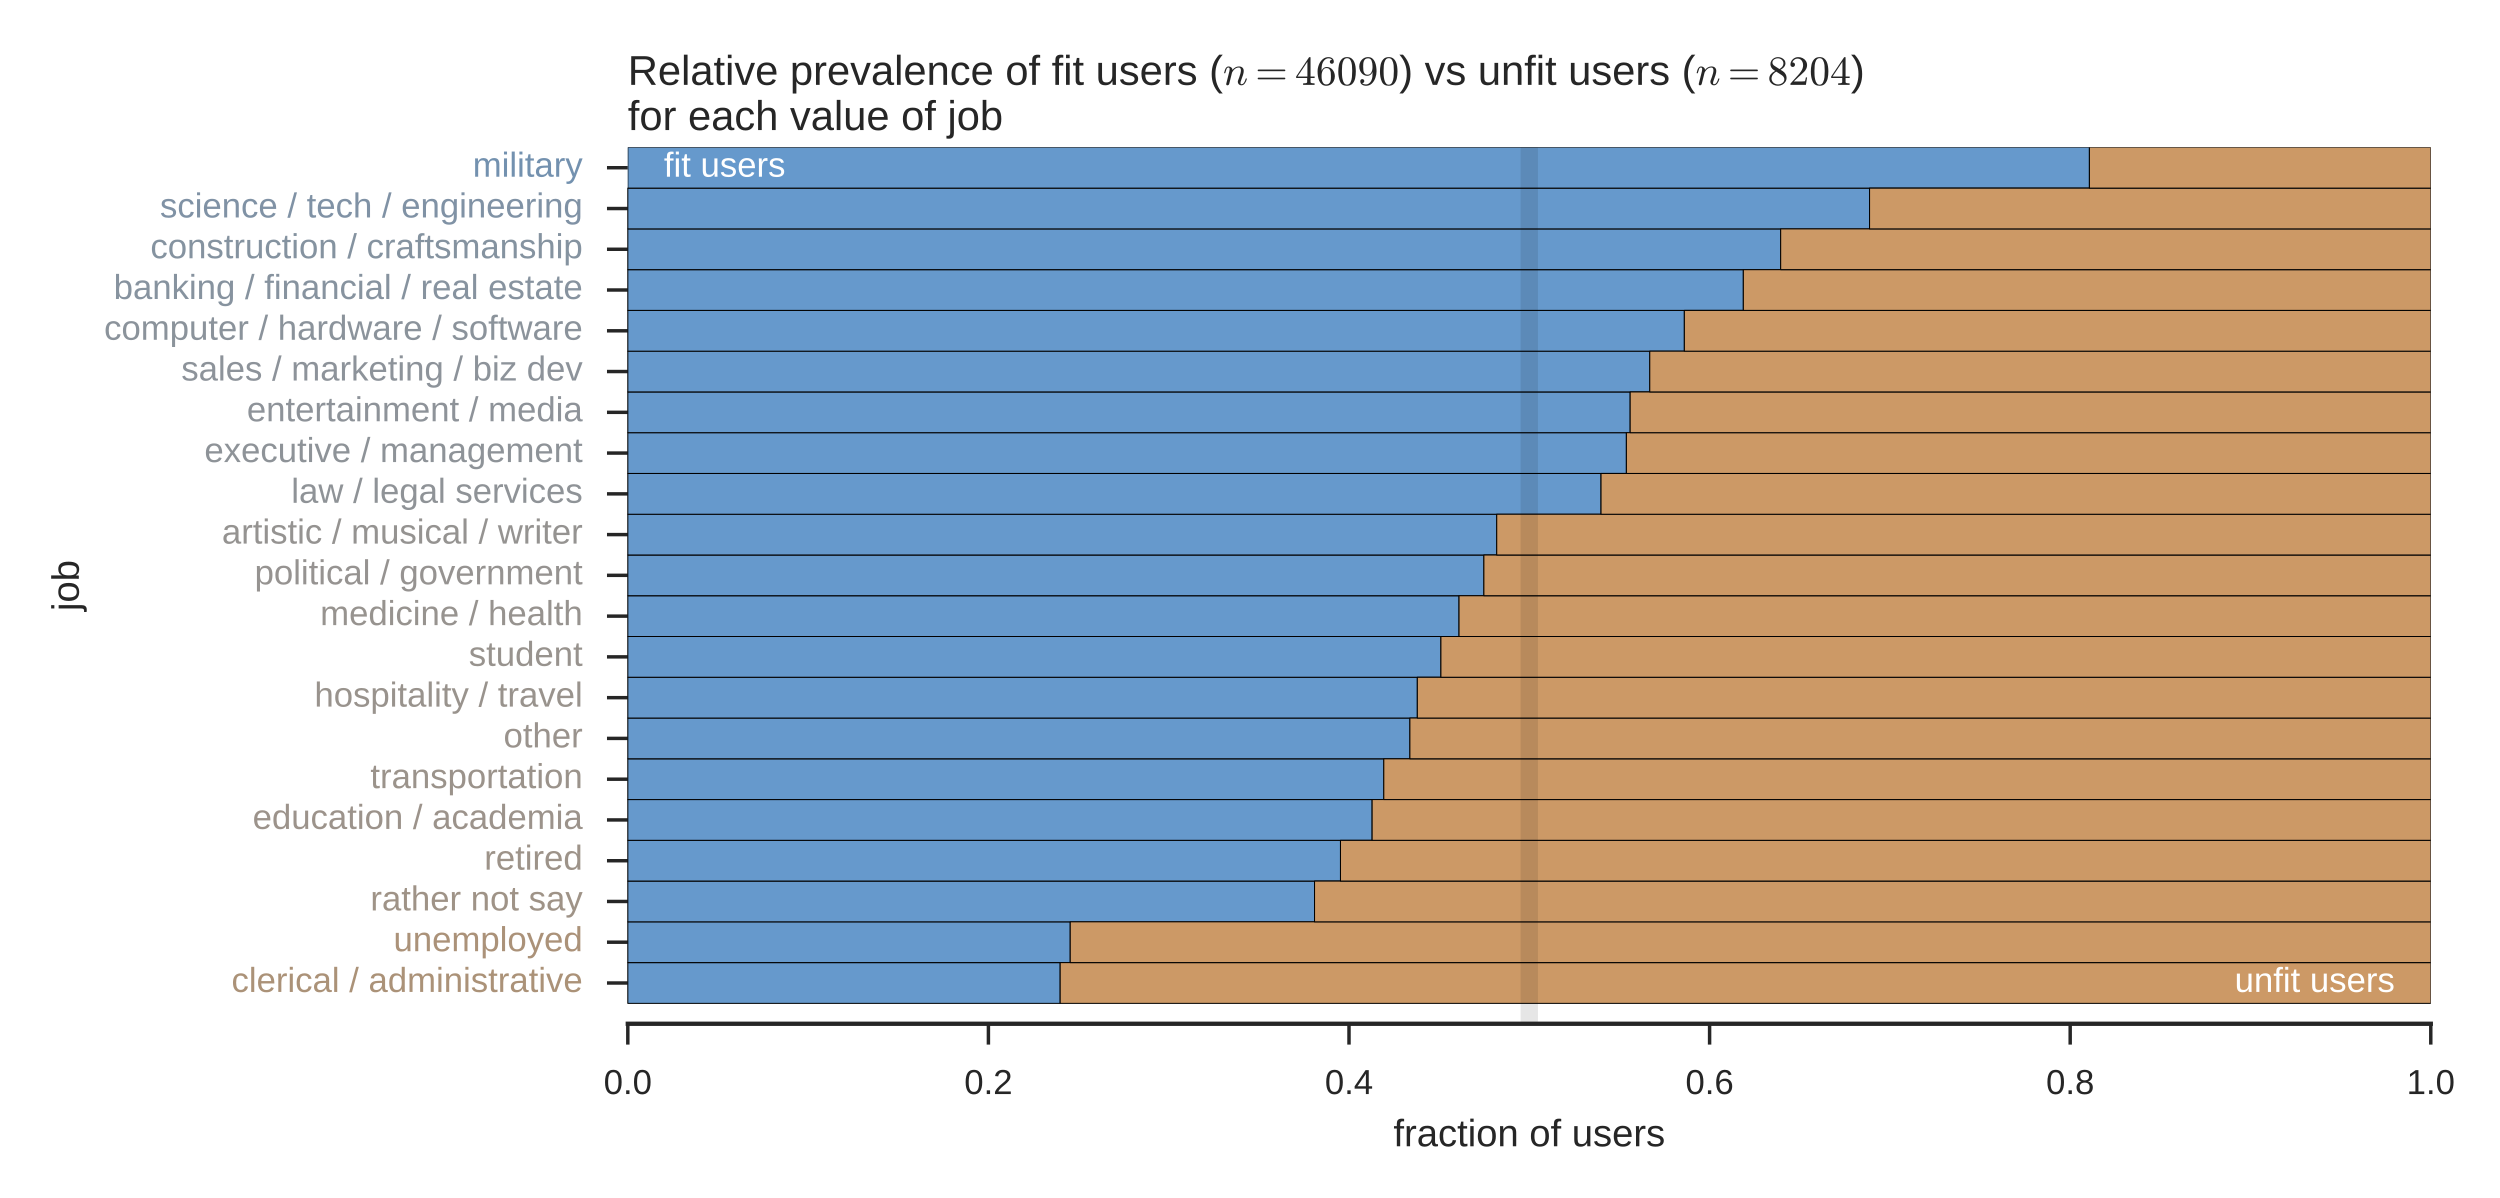 <?xml version="1.0" encoding="utf-8" standalone="no"?>
<!DOCTYPE svg PUBLIC "-//W3C//DTD SVG 1.1//EN"
  "http://www.w3.org/Graphics/SVG/1.1/DTD/svg11.dtd">
<!-- Created with matplotlib (http://matplotlib.org/) -->
<svg height="345pt" version="1.1" viewBox="0 0 720 345" width="720pt" xmlns="http://www.w3.org/2000/svg" xmlns:xlink="http://www.w3.org/1999/xlink">
 <defs>
  <style type="text/css">
*{stroke-linecap:butt;stroke-linejoin:round;stroke-miterlimit:100000;}
  </style>
 </defs>
 <g id="figure_1">
  <g id="patch_1">
   <path d="M 0 345.6 
L 720 345.6 
L 720 0 
L 0 0 
z
" style="fill:#ffffff;"/>
  </g>
  <g id="axes_1">
   <g id="patch_2">
    <path d="M 180.81 294.84 
L 700.065 294.84 
L 700.065 42.44 
L 180.81 42.44 
z
" style="fill:#ffffff;"/>
   </g>
   <g id="matplotlib.axis_1">
    <g id="xtick_1">
     <g id="line2d_1">
      <defs>
       <path d="M 0 0 
L 0 6 
" id="mefbf6237cc" style="stroke:#262626;"/>
      </defs>
      <g>
       <use style="fill:#262626;stroke:#262626;" x="180.81" xlink:href="#mefbf6237cc" y="294.84"/>
      </g>
     </g>
     <g id="text_1">
      <!-- 0.0 -->
      <defs>
       <path d="M 9.125 0 
L 9.125 10.688 
L 18.656 10.688 
L 18.656 0 
z
" id="LiberationSans-2e"/>
       <path d="M 51.703 34.422 
Q 51.703 24.516 49.828 17.75 
Q 47.953 10.984 44.703 6.812 
Q 41.453 2.641 37.062 0.828 
Q 32.672 -0.984 27.688 -0.984 
Q 22.656 -0.984 18.312 0.828 
Q 13.969 2.641 10.766 6.781 
Q 7.562 10.938 5.734 17.703 
Q 3.906 24.469 3.906 34.422 
Q 3.906 44.828 5.734 51.641 
Q 7.562 58.453 10.781 62.5 
Q 14.016 66.547 18.406 68.188 
Q 22.797 69.828 27.984 69.828 
Q 32.906 69.828 37.219 68.188 
Q 41.547 66.547 44.766 62.5 
Q 48 58.453 49.844 51.641 
Q 51.703 44.828 51.703 34.422 
M 42.781 34.422 
Q 42.781 42.625 41.797 48.062 
Q 40.828 53.516 38.922 56.766 
Q 37.016 60.016 34.25 61.359 
Q 31.5 62.703 27.984 62.703 
Q 24.266 62.703 21.438 61.328 
Q 18.609 59.969 16.672 56.719 
Q 14.75 53.469 13.766 48.016 
Q 12.797 42.578 12.797 34.422 
Q 12.797 26.516 13.797 21.094 
Q 14.797 15.672 16.719 12.375 
Q 18.656 9.078 21.438 7.641 
Q 24.219 6.203 27.781 6.203 
Q 31.25 6.203 34.031 7.641 
Q 36.812 9.078 38.734 12.375 
Q 40.672 15.672 41.719 21.094 
Q 42.781 26.516 42.781 34.422 
" id="LiberationSans-30"/>
      </defs>
      <g style="fill:#262626;" transform="translate(173.86 315.087)scale(0.1 -0.1)">
       <use xlink:href="#LiberationSans-30"/>
       <use x="55.615" xlink:href="#LiberationSans-2e"/>
       <use x="83.398" xlink:href="#LiberationSans-30"/>
      </g>
     </g>
    </g>
    <g id="xtick_2">
     <g id="line2d_2">
      <g>
       <use style="fill:#262626;stroke:#262626;" x="284.661" xlink:href="#mefbf6237cc" y="294.84"/>
      </g>
     </g>
     <g id="text_2">
      <!-- 0.2 -->
      <defs>
       <path d="M 5.031 0 
L 5.031 6.203 
Q 7.516 11.922 11.109 16.281 
Q 14.703 20.656 18.656 24.188 
Q 22.609 27.734 26.484 30.766 
Q 30.375 33.797 33.5 36.812 
Q 36.625 39.844 38.547 43.156 
Q 40.484 46.484 40.484 50.688 
Q 40.484 53.609 39.594 55.828 
Q 38.719 58.062 37.062 59.562 
Q 35.406 61.078 33.078 61.828 
Q 30.766 62.594 27.938 62.594 
Q 25.297 62.594 22.969 61.859 
Q 20.656 61.141 18.844 59.672 
Q 17.047 58.203 15.891 56.031 
Q 14.75 53.859 14.406 50.984 
L 5.422 51.812 
Q 5.859 55.516 7.469 58.781 
Q 9.078 62.062 11.906 64.531 
Q 14.75 67 18.719 68.406 
Q 22.703 69.828 27.938 69.828 
Q 33.062 69.828 37.062 68.609 
Q 41.062 67.391 43.812 64.984 
Q 46.578 62.594 48.047 59.078 
Q 49.516 55.562 49.516 50.984 
Q 49.516 47.516 48.266 44.391 
Q 47.016 41.266 44.938 38.422 
Q 42.875 35.594 40.141 32.953 
Q 37.406 30.328 34.422 27.812 
Q 31.453 25.297 28.422 22.828 
Q 25.391 20.359 22.719 17.859 
Q 20.062 15.375 17.969 12.812 
Q 15.875 10.25 14.703 7.469 
L 50.594 7.469 
L 50.594 0 
z
" id="LiberationSans-32"/>
      </defs>
      <g style="fill:#262626;" transform="translate(277.711 315.087)scale(0.1 -0.1)">
       <use xlink:href="#LiberationSans-30"/>
       <use x="55.615" xlink:href="#LiberationSans-2e"/>
       <use x="83.398" xlink:href="#LiberationSans-32"/>
      </g>
     </g>
    </g>
    <g id="xtick_3">
     <g id="line2d_3">
      <g>
       <use style="fill:#262626;stroke:#262626;" x="388.512" xlink:href="#mefbf6237cc" y="294.84"/>
      </g>
     </g>
     <g id="text_3">
      <!-- 0.4 -->
      <defs>
       <path d="M 43.016 15.578 
L 43.016 0 
L 34.719 0 
L 34.719 15.578 
L 2.297 15.578 
L 2.297 22.406 
L 33.797 68.797 
L 43.016 68.797 
L 43.016 22.516 
L 52.688 22.516 
L 52.688 15.578 
z
M 34.719 58.891 
Q 34.625 58.641 34.234 57.938 
Q 33.844 57.234 33.344 56.344 
Q 32.859 55.469 32.344 54.562 
Q 31.844 53.656 31.453 53.078 
L 13.812 27.094 
Q 13.578 26.703 13.109 26.062 
Q 12.641 25.438 12.156 24.781 
Q 11.672 24.125 11.172 23.484 
Q 10.688 22.859 10.406 22.516 
L 34.719 22.516 
z
" id="LiberationSans-34"/>
      </defs>
      <g style="fill:#262626;" transform="translate(381.562 315.087)scale(0.1 -0.1)">
       <use xlink:href="#LiberationSans-30"/>
       <use x="55.615" xlink:href="#LiberationSans-2e"/>
       <use x="83.398" xlink:href="#LiberationSans-34"/>
      </g>
     </g>
    </g>
    <g id="xtick_4">
     <g id="line2d_4">
      <g>
       <use style="fill:#262626;stroke:#262626;" x="492.363" xlink:href="#mefbf6237cc" y="294.84"/>
      </g>
     </g>
     <g id="text_4">
      <!-- 0.6 -->
      <defs>
       <path d="M 51.219 22.516 
Q 51.219 17.328 49.781 13 
Q 48.344 8.688 45.531 5.578 
Q 42.719 2.484 38.562 0.75 
Q 34.422 -0.984 29 -0.984 
Q 23 -0.984 18.5 1.312 
Q 14.016 3.609 11.031 7.922 
Q 8.062 12.25 6.562 18.531 
Q 5.078 24.812 5.078 32.812 
Q 5.078 42 6.766 48.922 
Q 8.453 55.859 11.625 60.5 
Q 14.797 65.141 19.359 67.484 
Q 23.922 69.828 29.688 69.828 
Q 33.203 69.828 36.281 69.094 
Q 39.359 68.359 41.875 66.719 
Q 44.391 65.094 46.281 62.406 
Q 48.188 59.719 49.312 55.812 
L 40.922 54.297 
Q 39.547 58.734 36.547 60.719 
Q 33.547 62.703 29.594 62.703 
Q 25.984 62.703 23.047 60.984 
Q 20.125 59.281 18.062 55.875 
Q 16.016 52.484 14.906 47.359 
Q 13.812 42.234 13.812 35.406 
Q 16.219 39.844 20.562 42.156 
Q 24.906 44.484 30.516 44.484 
Q 35.203 44.484 39.016 42.969 
Q 42.828 41.453 45.531 38.594 
Q 48.25 35.75 49.734 31.672 
Q 51.219 27.594 51.219 22.516 
M 42.281 22.125 
Q 42.281 25.688 41.406 28.562 
Q 40.531 31.453 38.766 33.469 
Q 37.016 35.5 34.422 36.594 
Q 31.844 37.703 28.422 37.703 
Q 26.031 37.703 23.578 36.984 
Q 21.141 36.281 19.156 34.688 
Q 17.188 33.109 15.938 30.516 
Q 14.703 27.938 14.703 24.219 
Q 14.703 20.406 15.672 17.109 
Q 16.656 13.812 18.484 11.375 
Q 20.312 8.938 22.891 7.516 
Q 25.484 6.109 28.719 6.109 
Q 31.891 6.109 34.406 7.203 
Q 36.922 8.297 38.672 10.375 
Q 40.438 12.453 41.359 15.422 
Q 42.281 18.406 42.281 22.125 
" id="LiberationSans-36"/>
      </defs>
      <g style="fill:#262626;" transform="translate(485.413 315.087)scale(0.1 -0.1)">
       <use xlink:href="#LiberationSans-30"/>
       <use x="55.615" xlink:href="#LiberationSans-2e"/>
       <use x="83.398" xlink:href="#LiberationSans-36"/>
      </g>
     </g>
    </g>
    <g id="xtick_5">
     <g id="line2d_5">
      <g>
       <use style="fill:#262626;stroke:#262626;" x="596.214" xlink:href="#mefbf6237cc" y="294.84"/>
      </g>
     </g>
     <g id="text_5">
      <!-- 0.8 -->
      <defs>
       <path d="M 51.266 19.188 
Q 51.266 14.797 49.875 11.109 
Q 48.484 7.422 45.625 4.734 
Q 42.781 2.047 38.328 0.531 
Q 33.891 -0.984 27.828 -0.984 
Q 21.781 -0.984 17.359 0.531 
Q 12.938 2.047 10.031 4.703 
Q 7.125 7.375 5.734 11.062 
Q 4.344 14.75 4.344 19.094 
Q 4.344 22.859 5.484 25.781 
Q 6.641 28.719 8.562 30.828 
Q 10.5 32.953 12.969 34.25 
Q 15.438 35.547 18.062 35.984 
L 18.062 36.188 
Q 15.188 36.859 12.906 38.375 
Q 10.641 39.891 9.094 42.016 
Q 7.562 44.141 6.75 46.719 
Q 5.953 49.312 5.953 52.203 
Q 5.953 55.812 7.344 59 
Q 8.734 62.203 11.469 64.625 
Q 14.203 67.047 18.25 68.438 
Q 22.312 69.828 27.641 69.828 
Q 33.25 69.828 37.375 68.406 
Q 41.5 67 44.203 64.578 
Q 46.922 62.156 48.234 58.938 
Q 49.562 55.719 49.562 52.094 
Q 49.562 49.266 48.75 46.672 
Q 47.953 44.094 46.406 41.969 
Q 44.875 39.844 42.594 38.344 
Q 40.328 36.859 37.359 36.281 
L 37.359 36.078 
Q 40.328 35.594 42.859 34.297 
Q 45.406 33.016 47.266 30.891 
Q 49.125 28.766 50.188 25.828 
Q 51.266 22.906 51.266 19.188 
M 40.438 51.609 
Q 40.438 54.203 39.766 56.344 
Q 39.109 58.5 37.594 60.031 
Q 36.078 61.578 33.641 62.422 
Q 31.203 63.281 27.641 63.281 
Q 24.172 63.281 21.781 62.422 
Q 19.391 61.578 17.844 60.031 
Q 16.312 58.5 15.625 56.344 
Q 14.938 54.203 14.938 51.609 
Q 14.938 49.562 15.469 47.406 
Q 16.016 45.266 17.422 43.5 
Q 18.844 41.75 21.328 40.625 
Q 23.828 39.5 27.734 39.5 
Q 31.891 39.5 34.406 40.625 
Q 36.922 41.75 38.25 43.5 
Q 39.594 45.266 40.016 47.406 
Q 40.438 49.562 40.438 51.609 
M 42.141 20.016 
Q 42.141 22.516 41.453 24.828 
Q 40.766 27.156 39.109 28.938 
Q 37.453 30.719 34.641 31.812 
Q 31.844 32.906 27.641 32.906 
Q 23.781 32.906 21.062 31.812 
Q 18.359 30.719 16.672 28.906 
Q 14.984 27.094 14.203 24.719 
Q 13.422 22.359 13.422 19.828 
Q 13.422 16.656 14.203 14.031 
Q 14.984 11.422 16.688 9.547 
Q 18.406 7.672 21.188 6.641 
Q 23.969 5.609 27.938 5.609 
Q 31.938 5.609 34.672 6.641 
Q 37.406 7.672 39.062 9.547 
Q 40.719 11.422 41.422 14.078 
Q 42.141 16.75 42.141 20.016 
" id="LiberationSans-38"/>
      </defs>
      <g style="fill:#262626;" transform="translate(589.264 315.087)scale(0.1 -0.1)">
       <use xlink:href="#LiberationSans-30"/>
       <use x="55.615" xlink:href="#LiberationSans-2e"/>
       <use x="83.398" xlink:href="#LiberationSans-38"/>
      </g>
     </g>
    </g>
    <g id="xtick_6">
     <g id="line2d_6">
      <g>
       <use style="fill:#262626;stroke:#262626;" x="700.065" xlink:href="#mefbf6237cc" y="294.84"/>
      </g>
     </g>
     <g id="text_6">
      <!-- 1.0 -->
      <defs>
       <path d="M 7.625 0 
L 7.625 7.469 
L 25.141 7.469 
L 25.141 60.406 
L 9.625 49.312 
L 9.625 57.625 
L 25.875 68.797 
L 33.984 68.797 
L 33.984 7.469 
L 50.734 7.469 
L 50.734 0 
z
" id="LiberationSans-31"/>
      </defs>
      <g style="fill:#262626;" transform="translate(693.115 315.087)scale(0.1 -0.1)">
       <use xlink:href="#LiberationSans-31"/>
       <use x="55.615" xlink:href="#LiberationSans-2e"/>
       <use x="83.398" xlink:href="#LiberationSans-30"/>
      </g>
     </g>
    </g>
    <g id="text_7">
     <!-- fraction of users -->
     <defs>
      <path d="M 17.625 46.438 
L 17.625 0 
L 8.844 0 
L 8.844 46.438 
L 1.422 46.438 
L 1.422 52.828 
L 8.844 52.828 
L 8.844 58.797 
Q 8.844 61.672 9.375 64.141 
Q 9.906 66.609 11.344 68.438 
Q 12.797 70.266 15.281 71.312 
Q 17.781 72.359 21.734 72.359 
Q 23.297 72.359 24.969 72.219 
Q 26.656 72.078 27.938 71.781 
L 27.938 65.094 
Q 27.094 65.234 26 65.359 
Q 24.906 65.484 24.031 65.484 
Q 22.078 65.484 20.828 64.938 
Q 19.578 64.406 18.875 63.406 
Q 18.172 62.406 17.891 60.938 
Q 17.625 59.469 17.625 57.562 
L 17.625 52.828 
L 27.938 52.828 
L 27.938 46.438 
z
" id="LiberationSans-66"/>
      <path d="M 51.422 26.469 
Q 51.422 12.594 45.312 5.797 
Q 39.203 -0.984 27.594 -0.984 
Q 22.078 -0.984 17.719 0.672 
Q 13.375 2.344 10.375 5.766 
Q 7.375 9.188 5.781 14.328 
Q 4.203 19.484 4.203 26.469 
Q 4.203 53.812 27.875 53.812 
Q 34.031 53.812 38.5 52.094 
Q 42.969 50.391 45.828 46.969 
Q 48.688 43.562 50.047 38.422 
Q 51.422 33.297 51.422 26.469 
M 42.188 26.469 
Q 42.188 32.625 41.234 36.625 
Q 40.281 40.625 38.453 43.016 
Q 36.625 45.406 33.984 46.359 
Q 31.344 47.312 28.031 47.312 
Q 24.656 47.312 21.938 46.312 
Q 19.234 45.312 17.328 42.891 
Q 15.438 40.484 14.422 36.469 
Q 13.422 32.469 13.422 26.469 
Q 13.422 20.312 14.5 16.281 
Q 15.578 12.25 17.453 9.859 
Q 19.344 7.469 21.906 6.484 
Q 24.469 5.516 27.484 5.516 
Q 30.859 5.516 33.594 6.469 
Q 36.328 7.422 38.234 9.812 
Q 40.141 12.203 41.156 16.25 
Q 42.188 20.312 42.188 26.469 
" id="LiberationSans-6f"/>
      <path d="M 15.328 52.828 
L 15.328 19.344 
Q 15.328 15.484 15.891 12.891 
Q 16.453 10.297 17.719 8.703 
Q 19 7.125 21.062 6.469 
Q 23.141 5.812 26.219 5.812 
Q 29.344 5.812 31.859 6.906 
Q 34.375 8.016 36.156 10.078 
Q 37.938 12.156 38.906 15.203 
Q 39.891 18.266 39.891 22.219 
L 39.891 52.828 
L 48.688 52.828 
L 48.688 11.281 
Q 48.688 9.625 48.703 7.781 
Q 48.734 5.953 48.781 4.312 
Q 48.828 2.688 48.875 1.516 
Q 48.922 0.344 48.969 0 
L 40.672 0 
Q 40.625 0.25 40.578 1.312 
Q 40.531 2.391 40.453 3.781 
Q 40.375 5.172 40.328 6.609 
Q 40.281 8.062 40.281 9.031 
L 40.141 9.031 
Q 38.875 6.734 37.359 4.875 
Q 35.844 3.031 33.844 1.734 
Q 31.844 0.438 29.25 -0.266 
Q 26.656 -0.984 23.25 -0.984 
Q 18.844 -0.984 15.672 0.094 
Q 12.5 1.172 10.453 3.422 
Q 8.406 5.672 7.453 9.188 
Q 6.5 12.703 6.5 17.625 
L 6.5 52.828 
z
" id="LiberationSans-75"/>
      <path d="M 6.688 64.062 
L 6.688 72.469 
L 15.484 72.469 
L 15.484 64.062 
z
M 6.688 0 
L 6.688 52.828 
L 15.484 52.828 
L 15.484 0 
z
" id="LiberationSans-69"/>
      <path d="M 13.484 24.562 
Q 13.484 20.406 14.328 16.906 
Q 15.188 13.422 16.969 10.906 
Q 18.75 8.406 21.531 7 
Q 24.312 5.609 28.219 5.609 
Q 33.938 5.609 37.375 7.906 
Q 40.828 10.203 42.047 13.719 
L 49.75 11.531 
Q 48.922 9.328 47.438 7.109 
Q 45.953 4.891 43.453 3.094 
Q 40.969 1.312 37.234 0.156 
Q 33.5 -0.984 28.219 -0.984 
Q 16.5 -0.984 10.375 6 
Q 4.25 12.984 4.25 26.766 
Q 4.25 34.188 6.094 39.328 
Q 7.953 44.484 11.172 47.703 
Q 14.406 50.922 18.703 52.359 
Q 23 53.812 27.875 53.812 
Q 34.516 53.812 38.984 51.656 
Q 43.453 49.516 46.156 45.719 
Q 48.875 41.938 50.016 36.812 
Q 51.172 31.688 51.172 25.734 
L 51.172 24.562 
z
M 42.094 31.297 
Q 41.359 39.656 37.844 43.484 
Q 34.328 47.312 27.734 47.312 
Q 25.531 47.312 23.109 46.609 
Q 20.703 45.906 18.656 44.094 
Q 16.609 42.281 15.188 39.172 
Q 13.766 36.078 13.578 31.297 
z
" id="LiberationSans-65"/>
      <path d="M 46.391 14.594 
Q 46.391 10.891 44.938 7.984 
Q 43.5 5.078 40.766 3.094 
Q 38.031 1.125 34.047 0.062 
Q 30.078 -0.984 24.953 -0.984 
Q 20.359 -0.984 16.672 -0.266 
Q 12.984 0.438 10.203 2 
Q 7.422 3.562 5.531 6.125 
Q 3.656 8.688 2.781 12.406 
L 10.547 13.922 
Q 11.672 9.672 15.188 7.688 
Q 18.703 5.719 24.953 5.719 
Q 27.781 5.719 30.141 6.109 
Q 32.516 6.5 34.219 7.453 
Q 35.938 8.406 36.891 9.984 
Q 37.844 11.578 37.844 13.922 
Q 37.844 16.312 36.719 17.844 
Q 35.594 19.391 33.594 20.406 
Q 31.594 21.438 28.734 22.188 
Q 25.875 22.953 22.469 23.875 
Q 19.281 24.703 16.156 25.734 
Q 13.031 26.766 10.516 28.438 
Q 8.016 30.125 6.453 32.609 
Q 4.891 35.109 4.891 38.875 
Q 4.891 46.094 10.031 49.875 
Q 15.188 53.656 25.047 53.656 
Q 33.797 53.656 38.938 50.578 
Q 44.094 47.516 45.453 40.719 
L 37.547 39.75 
Q 37.109 41.797 35.938 43.188 
Q 34.766 44.578 33.109 45.438 
Q 31.453 46.297 29.375 46.656 
Q 27.297 47.016 25.047 47.016 
Q 19.094 47.016 16.25 45.203 
Q 13.422 43.406 13.422 39.75 
Q 13.422 37.594 14.469 36.203 
Q 15.531 34.812 17.406 33.859 
Q 19.281 32.906 21.922 32.203 
Q 24.562 31.5 27.734 30.719 
Q 29.828 30.172 32.031 29.562 
Q 34.234 28.953 36.297 28.094 
Q 38.375 27.25 40.203 26.094 
Q 42.047 24.953 43.406 23.344 
Q 44.781 21.734 45.578 19.578 
Q 46.391 17.438 46.391 14.594 
" id="LiberationSans-73"/>
      <path d="M 40.281 0 
L 40.281 33.5 
Q 40.281 37.359 39.719 39.938 
Q 39.156 42.531 37.891 44.109 
Q 36.625 45.703 34.547 46.359 
Q 32.469 47.016 29.391 47.016 
Q 26.266 47.016 23.75 45.922 
Q 21.234 44.828 19.453 42.75 
Q 17.672 40.672 16.688 37.625 
Q 15.719 34.578 15.719 30.609 
L 15.719 0 
L 6.938 0 
L 6.938 41.547 
Q 6.938 43.219 6.906 45.047 
Q 6.891 46.875 6.828 48.5 
Q 6.781 50.141 6.734 51.312 
Q 6.688 52.484 6.641 52.828 
L 14.938 52.828 
Q 14.984 52.594 15.031 51.516 
Q 15.094 50.438 15.156 49.047 
Q 15.234 47.656 15.281 46.219 
Q 15.328 44.781 15.328 43.797 
L 15.484 43.797 
Q 16.75 46.094 18.266 47.953 
Q 19.781 49.812 21.781 51.094 
Q 23.781 52.391 26.359 53.094 
Q 28.953 53.812 32.375 53.812 
Q 36.766 53.812 39.938 52.734 
Q 43.109 51.656 45.156 49.406 
Q 47.219 47.172 48.172 43.625 
Q 49.125 40.094 49.125 35.203 
L 49.125 0 
z
" id="LiberationSans-6e"/>
      <path d="M 20.219 -0.984 
Q 12.25 -0.984 8.25 3.219 
Q 4.25 7.422 4.25 14.75 
Q 4.25 19.969 6.219 23.312 
Q 8.203 26.656 11.391 28.562 
Q 14.594 30.469 18.688 31.203 
Q 22.797 31.938 27.047 32.031 
L 38.922 32.234 
L 38.922 35.109 
Q 38.922 38.375 38.234 40.672 
Q 37.547 42.969 36.125 44.375 
Q 34.719 45.797 32.594 46.453 
Q 30.469 47.125 27.594 47.125 
Q 25.047 47.125 23 46.75 
Q 20.953 46.391 19.438 45.438 
Q 17.922 44.484 16.984 42.844 
Q 16.062 41.219 15.766 38.719 
L 6.594 39.547 
Q 7.078 42.672 8.438 45.281 
Q 9.812 47.906 12.328 49.797 
Q 14.844 51.703 18.625 52.75 
Q 22.406 53.812 27.781 53.812 
Q 37.75 53.812 42.766 49.234 
Q 47.797 44.672 47.797 36.031 
L 47.797 13.281 
Q 47.797 9.375 48.828 7.391 
Q 49.859 5.422 52.734 5.422 
Q 53.469 5.422 54.203 5.516 
Q 54.938 5.609 55.609 5.766 
L 55.609 0.297 
Q 53.953 -0.094 52.312 -0.281 
Q 50.688 -0.484 48.828 -0.484 
Q 46.344 -0.484 44.562 0.172 
Q 42.781 0.828 41.656 2.172 
Q 40.531 3.516 39.938 5.484 
Q 39.359 7.469 39.203 10.109 
L 38.922 10.109 
Q 37.5 7.562 35.812 5.516 
Q 34.125 3.469 31.875 2.031 
Q 29.641 0.594 26.781 -0.188 
Q 23.922 -0.984 20.219 -0.984 
M 22.219 5.609 
Q 26.422 5.609 29.562 7.141 
Q 32.719 8.688 34.781 11.078 
Q 36.859 13.484 37.891 16.312 
Q 38.922 19.141 38.922 21.734 
L 38.922 26.078 
L 29.297 25.875 
Q 26.078 25.828 23.172 25.406 
Q 20.266 25 18.062 23.781 
Q 15.875 22.562 14.578 20.359 
Q 13.281 18.172 13.281 14.594 
Q 13.281 10.297 15.594 7.953 
Q 17.922 5.609 22.219 5.609 
" id="LiberationSans-61"/>
      <path d="M 13.422 26.656 
Q 13.422 22.125 14.078 18.312 
Q 14.75 14.5 16.312 11.734 
Q 17.875 8.984 20.438 7.469 
Q 23 5.953 26.766 5.953 
Q 31.453 5.953 34.594 8.484 
Q 37.75 11.031 38.484 16.312 
L 47.359 15.719 
Q 46.922 12.453 45.453 9.422 
Q 44 6.391 41.484 4.094 
Q 38.969 1.812 35.344 0.406 
Q 31.734 -0.984 27 -0.984 
Q 20.797 -0.984 16.453 1.109 
Q 12.109 3.219 9.391 6.906 
Q 6.688 10.594 5.469 15.594 
Q 4.25 20.609 4.25 26.469 
Q 4.25 31.781 5.125 35.859 
Q 6 39.938 7.594 42.984 
Q 9.188 46.047 11.328 48.125 
Q 13.484 50.203 15.984 51.438 
Q 18.5 52.688 21.281 53.25 
Q 24.078 53.812 26.906 53.812 
Q 31.344 53.812 34.812 52.594 
Q 38.281 51.375 40.797 49.25 
Q 43.312 47.125 44.875 44.234 
Q 46.438 41.359 47.078 38.031 
L 38.031 37.359 
Q 37.359 41.75 34.562 44.328 
Q 31.781 46.922 26.656 46.922 
Q 22.906 46.922 20.391 45.672 
Q 17.875 44.438 16.312 41.922 
Q 14.75 39.406 14.078 35.594 
Q 13.422 31.781 13.422 26.656 
" id="LiberationSans-63"/>
      <path id="LiberationSans-20"/>
      <path d="M 6.938 0 
L 6.938 40.531 
Q 6.938 42.188 6.906 43.922 
Q 6.891 45.656 6.828 47.266 
Q 6.781 48.875 6.734 50.281 
Q 6.688 51.703 6.641 52.828 
L 14.938 52.828 
Q 14.984 51.703 15.062 50.266 
Q 15.141 48.828 15.203 47.312 
Q 15.281 45.797 15.297 44.406 
Q 15.328 43.016 15.328 42.047 
L 15.531 42.047 
Q 16.453 45.062 17.5 47.281 
Q 18.562 49.516 19.969 50.953 
Q 21.391 52.391 23.344 53.094 
Q 25.297 53.812 28.078 53.812 
Q 29.156 53.812 30.125 53.641 
Q 31.109 53.469 31.641 53.328 
L 31.641 45.266 
Q 30.766 45.516 29.594 45.625 
Q 28.422 45.75 26.953 45.75 
Q 23.922 45.75 21.797 44.375 
Q 19.672 43.016 18.328 40.594 
Q 17 38.188 16.359 34.844 
Q 15.719 31.5 15.719 27.547 
L 15.719 0 
z
" id="LiberationSans-72"/>
      <path d="M 27.047 0.391 
Q 25.047 -0.141 22.969 -0.453 
Q 20.906 -0.781 18.172 -0.781 
Q 7.625 -0.781 7.625 11.188 
L 7.625 46.438 
L 1.516 46.438 
L 1.516 52.828 
L 7.953 52.828 
L 10.547 64.656 
L 16.406 64.656 
L 16.406 52.828 
L 26.172 52.828 
L 26.172 46.438 
L 16.406 46.438 
L 16.406 13.094 
Q 16.406 9.281 17.641 7.734 
Q 18.891 6.203 21.969 6.203 
Q 23.25 6.203 24.438 6.391 
Q 25.641 6.594 27.047 6.891 
z
" id="LiberationSans-74"/>
     </defs>
     <g style="fill:#262626;" transform="translate(401.312 330.133)scale(0.11 -0.11)">
      <use xlink:href="#LiberationSans-66"/>
      <use x="27.783" xlink:href="#LiberationSans-72"/>
      <use x="61.084" xlink:href="#LiberationSans-61"/>
      <use x="116.699" xlink:href="#LiberationSans-63"/>
      <use x="166.699" xlink:href="#LiberationSans-74"/>
      <use x="194.482" xlink:href="#LiberationSans-69"/>
      <use x="216.699" xlink:href="#LiberationSans-6f"/>
      <use x="272.314" xlink:href="#LiberationSans-6e"/>
      <use x="327.93" xlink:href="#LiberationSans-20"/>
      <use x="355.713" xlink:href="#LiberationSans-6f"/>
      <use x="411.328" xlink:href="#LiberationSans-66"/>
      <use x="439.111" xlink:href="#LiberationSans-20"/>
      <use x="466.895" xlink:href="#LiberationSans-75"/>
      <use x="522.51" xlink:href="#LiberationSans-73"/>
      <use x="572.51" xlink:href="#LiberationSans-65"/>
      <use x="628.125" xlink:href="#LiberationSans-72"/>
      <use x="661.426" xlink:href="#LiberationSans-73"/>
     </g>
    </g>
   </g>
   <g id="matplotlib.axis_2">
    <g id="ytick_1">
     <g id="line2d_7">
      <defs>
       <path d="M 0 0 
L -6 0 
" id="m9d5801d19b" style="stroke:#262626;"/>
      </defs>
      <g>
       <use style="fill:#262626;stroke:#262626;" x="180.81" xlink:href="#m9d5801d19b" y="283.1"/>
      </g>
     </g>
     <g id="text_8">
      <!-- clerical / administrative -->
      <defs>
       <path d="M 6.734 0 
L 6.734 72.469 
L 15.531 72.469 
L 15.531 0 
z
" id="LiberationSans-6c"/>
       <path d="M 40.094 8.5 
Q 37.641 3.422 33.609 1.219 
Q 29.594 -0.984 23.641 -0.984 
Q 13.625 -0.984 8.906 5.75 
Q 4.203 12.5 4.203 26.172 
Q 4.203 53.812 23.641 53.812 
Q 29.641 53.812 33.641 51.609 
Q 37.641 49.422 40.094 44.625 
L 40.188 44.625 
Q 40.188 45.125 40.156 46.172 
Q 40.141 47.219 40.109 48.359 
Q 40.094 49.516 40.094 50.531 
Q 40.094 51.562 40.094 52 
L 40.094 72.469 
L 48.875 72.469 
L 48.875 10.891 
Q 48.875 8.984 48.891 7.219 
Q 48.922 5.469 48.969 4 
Q 49.031 2.547 49.078 1.484 
Q 49.125 0.438 49.172 0 
L 40.766 0 
Q 40.672 0.484 40.594 1.391 
Q 40.531 2.297 40.453 3.469 
Q 40.375 4.641 40.328 5.938 
Q 40.281 7.234 40.281 8.5 
z
M 13.422 26.469 
Q 13.422 21 14.109 17.094 
Q 14.797 13.188 16.312 10.672 
Q 17.828 8.156 20.172 6.984 
Q 22.516 5.812 25.875 5.812 
Q 29.344 5.812 32 6.938 
Q 34.672 8.062 36.453 10.578 
Q 38.234 13.094 39.156 17.141 
Q 40.094 21.188 40.094 27.047 
Q 40.094 32.672 39.156 36.547 
Q 38.234 40.438 36.422 42.828 
Q 34.625 45.219 32 46.266 
Q 29.391 47.312 25.984 47.312 
Q 22.75 47.312 20.406 46.188 
Q 18.062 45.062 16.5 42.578 
Q 14.938 40.094 14.172 36.109 
Q 13.422 32.125 13.422 26.469 
" id="LiberationSans-64"/>
       <path d="M 0 -0.984 
L 20.062 72.469 
L 27.781 72.469 
L 7.906 -0.984 
z
" id="LiberationSans-2f"/>
       <path d="M 29.938 0 
L 19.531 0 
L 0.344 52.828 
L 9.719 52.828 
L 21.344 18.453 
Q 21.688 17.391 22.141 15.844 
Q 22.609 14.312 23.094 12.641 
Q 23.578 10.984 24 9.438 
Q 24.422 7.906 24.703 6.891 
Q 25 7.906 25.453 9.438 
Q 25.922 10.984 26.406 12.594 
Q 26.906 14.203 27.422 15.734 
Q 27.938 17.281 28.328 18.359 
L 40.328 52.828 
L 49.656 52.828 
z
" id="LiberationSans-76"/>
       <path d="M 37.5 0 
L 37.5 33.5 
Q 37.5 37.359 37.016 39.938 
Q 36.531 42.531 35.375 44.109 
Q 34.234 45.703 32.375 46.359 
Q 30.516 47.016 27.828 47.016 
Q 25.047 47.016 22.797 45.922 
Q 20.562 44.828 18.969 42.75 
Q 17.391 40.672 16.531 37.625 
Q 15.672 34.578 15.672 30.609 
L 15.672 0 
L 6.938 0 
L 6.938 41.547 
Q 6.938 43.219 6.906 45.047 
Q 6.891 46.875 6.828 48.5 
Q 6.781 50.141 6.734 51.312 
Q 6.688 52.484 6.641 52.828 
L 14.938 52.828 
Q 14.984 52.594 15.031 51.516 
Q 15.094 50.438 15.156 49.047 
Q 15.234 47.656 15.281 46.219 
Q 15.328 44.781 15.328 43.797 
L 15.484 43.797 
Q 16.656 46.094 18.016 47.953 
Q 19.391 49.812 21.219 51.094 
Q 23.047 52.391 25.406 53.094 
Q 27.781 53.812 30.906 53.812 
Q 36.922 53.812 40.406 51.422 
Q 43.891 49.031 45.266 43.797 
L 45.406 43.797 
Q 46.578 46.094 48.047 47.953 
Q 49.516 49.812 51.469 51.094 
Q 53.422 52.391 55.859 53.094 
Q 58.297 53.812 61.422 53.812 
Q 65.438 53.812 68.328 52.734 
Q 71.234 51.656 73.094 49.406 
Q 74.953 47.172 75.828 43.625 
Q 76.703 40.094 76.703 35.203 
L 76.703 0 
L 68.016 0 
L 68.016 33.5 
Q 68.016 37.359 67.531 39.938 
Q 67.047 42.531 65.891 44.109 
Q 64.75 45.703 62.891 46.359 
Q 61.031 47.016 58.344 47.016 
Q 55.562 47.016 53.312 45.969 
Q 51.078 44.922 49.484 42.875 
Q 47.906 40.828 47.047 37.75 
Q 46.188 34.672 46.188 30.609 
L 46.188 0 
z
" id="LiberationSans-6d"/>
      </defs>
      <g style="fill:#ab9278;" transform="translate(66.672 285.686)scale(0.1 -0.1)">
       <use xlink:href="#LiberationSans-63"/>
       <use x="50.0" xlink:href="#LiberationSans-6c"/>
       <use x="72.217" xlink:href="#LiberationSans-65"/>
       <use x="127.832" xlink:href="#LiberationSans-72"/>
       <use x="161.133" xlink:href="#LiberationSans-69"/>
       <use x="183.35" xlink:href="#LiberationSans-63"/>
       <use x="233.35" xlink:href="#LiberationSans-61"/>
       <use x="288.965" xlink:href="#LiberationSans-6c"/>
       <use x="311.182" xlink:href="#LiberationSans-20"/>
       <use x="338.965" xlink:href="#LiberationSans-2f"/>
       <use x="366.748" xlink:href="#LiberationSans-20"/>
       <use x="394.531" xlink:href="#LiberationSans-61"/>
       <use x="450.146" xlink:href="#LiberationSans-64"/>
       <use x="505.762" xlink:href="#LiberationSans-6d"/>
       <use x="589.062" xlink:href="#LiberationSans-69"/>
       <use x="611.279" xlink:href="#LiberationSans-6e"/>
       <use x="666.895" xlink:href="#LiberationSans-69"/>
       <use x="689.111" xlink:href="#LiberationSans-73"/>
       <use x="739.111" xlink:href="#LiberationSans-74"/>
       <use x="766.895" xlink:href="#LiberationSans-72"/>
       <use x="800.195" xlink:href="#LiberationSans-61"/>
       <use x="855.811" xlink:href="#LiberationSans-74"/>
       <use x="883.594" xlink:href="#LiberationSans-69"/>
       <use x="905.811" xlink:href="#LiberationSans-76"/>
       <use x="955.811" xlink:href="#LiberationSans-65"/>
      </g>
     </g>
    </g>
    <g id="ytick_2">
     <g id="line2d_8">
      <g>
       <use style="fill:#262626;stroke:#262626;" x="180.81" xlink:href="#m9d5801d19b" y="271.361"/>
      </g>
     </g>
     <g id="text_9">
      <!-- unemployed -->
      <defs>
       <path d="M 29.5 0 
Q 27.641 -4.781 25.703 -8.609 
Q 23.781 -12.453 21.391 -15.156 
Q 19 -17.875 16.062 -19.312 
Q 13.141 -20.75 9.328 -20.75 
Q 7.672 -20.75 6.25 -20.656 
Q 4.828 -20.562 3.266 -20.219 
L 3.266 -13.625 
Q 4.203 -13.766 5.375 -13.844 
Q 6.547 -13.922 7.375 -13.922 
Q 11.234 -13.922 14.547 -11.031 
Q 17.875 -8.156 20.359 -1.859 
L 21.188 0.25 
L 0.25 52.828 
L 9.625 52.828 
L 20.75 23.641 
Q 21.234 22.312 21.984 20.109 
Q 22.75 17.922 23.5 15.719 
Q 24.266 13.531 24.844 11.766 
Q 25.438 10.016 25.531 9.578 
Q 25.688 10.109 26.25 11.688 
Q 26.812 13.281 27.516 15.234 
Q 28.219 17.188 28.953 19.188 
Q 29.688 21.188 30.172 22.656 
L 40.531 52.828 
L 49.812 52.828 
z
" id="LiberationSans-79"/>
       <path d="M 51.422 26.656 
Q 51.422 20.656 50.438 15.578 
Q 49.469 10.5 47.188 6.828 
Q 44.922 3.172 41.188 1.094 
Q 37.453 -0.984 31.984 -0.984 
Q 26.312 -0.984 22.062 1.172 
Q 17.828 3.328 15.578 8.203 
L 15.328 8.203 
Q 15.375 8.109 15.406 7.328 
Q 15.438 6.547 15.453 5.375 
Q 15.484 4.203 15.5 2.75 
Q 15.531 1.312 15.531 -0.094 
L 15.531 -20.75 
L 6.734 -20.75 
L 6.734 42.047 
Q 6.734 43.953 6.703 45.703 
Q 6.688 47.469 6.641 48.906 
Q 6.594 50.344 6.547 51.359 
Q 6.5 52.391 6.453 52.828 
L 14.938 52.828 
Q 14.984 52.688 15.062 51.797 
Q 15.141 50.922 15.203 49.672 
Q 15.281 48.438 15.359 47.016 
Q 15.438 45.609 15.438 44.344 
L 15.625 44.344 
Q 16.844 46.875 18.406 48.656 
Q 19.969 50.438 21.969 51.578 
Q 23.969 52.734 26.438 53.25 
Q 28.906 53.766 31.984 53.766 
Q 37.453 53.766 41.188 51.812 
Q 44.922 49.859 47.188 46.312 
Q 49.469 42.781 50.438 37.766 
Q 51.422 32.766 51.422 26.656 
M 42.188 26.469 
Q 42.188 31.344 41.594 35.156 
Q 41.016 38.969 39.578 41.594 
Q 38.141 44.234 35.734 45.594 
Q 33.344 46.969 29.734 46.969 
Q 26.812 46.969 24.219 46.141 
Q 21.625 45.312 19.703 42.969 
Q 17.781 40.625 16.656 36.5 
Q 15.531 32.375 15.531 25.781 
Q 15.531 20.172 16.453 16.281 
Q 17.391 12.406 19.172 10.016 
Q 20.953 7.625 23.578 6.562 
Q 26.219 5.516 29.641 5.516 
Q 33.297 5.516 35.719 6.922 
Q 38.141 8.344 39.578 11.031 
Q 41.016 13.719 41.594 17.594 
Q 42.188 21.484 42.188 26.469 
" id="LiberationSans-70"/>
      </defs>
      <g style="fill:#ab9279;" transform="translate(113.332 273.947)scale(0.1 -0.1)">
       <use xlink:href="#LiberationSans-75"/>
       <use x="55.615" xlink:href="#LiberationSans-6e"/>
       <use x="111.23" xlink:href="#LiberationSans-65"/>
       <use x="166.846" xlink:href="#LiberationSans-6d"/>
       <use x="250.146" xlink:href="#LiberationSans-70"/>
       <use x="305.762" xlink:href="#LiberationSans-6c"/>
       <use x="327.979" xlink:href="#LiberationSans-6f"/>
       <use x="383.594" xlink:href="#LiberationSans-79"/>
       <use x="433.594" xlink:href="#LiberationSans-65"/>
       <use x="489.209" xlink:href="#LiberationSans-64"/>
      </g>
     </g>
    </g>
    <g id="ytick_3">
     <g id="line2d_9">
      <g>
       <use style="fill:#262626;stroke:#262626;" x="180.81" xlink:href="#m9d5801d19b" y="259.621"/>
      </g>
     </g>
     <g id="text_10">
      <!-- rather not say -->
      <defs>
       <path d="M 15.484 43.797 
Q 16.938 46.484 18.641 48.359 
Q 20.359 50.25 22.406 51.469 
Q 24.469 52.688 26.906 53.25 
Q 29.344 53.812 32.375 53.812 
Q 37.453 53.812 40.703 52.438 
Q 43.953 51.078 45.828 48.609 
Q 47.703 46.141 48.406 42.719 
Q 49.125 39.312 49.125 35.203 
L 49.125 0 
L 40.281 0 
L 40.281 33.5 
Q 40.281 36.859 39.859 39.391 
Q 39.453 41.938 38.281 43.625 
Q 37.109 45.312 34.953 46.156 
Q 32.812 47.016 29.391 47.016 
Q 26.266 47.016 23.75 45.891 
Q 21.234 44.781 19.453 42.719 
Q 17.672 40.672 16.688 37.734 
Q 15.719 34.812 15.719 31.156 
L 15.719 0 
L 6.938 0 
L 6.938 72.469 
L 15.719 72.469 
L 15.719 53.609 
Q 15.719 52 15.672 50.391 
Q 15.625 48.781 15.547 47.406 
Q 15.484 46.047 15.422 45.094 
Q 15.375 44.141 15.328 43.797 
z
" id="LiberationSans-68"/>
      </defs>
      <g style="fill:#9f9387;" transform="translate(106.672 262.207)scale(0.1 -0.1)">
       <use xlink:href="#LiberationSans-72"/>
       <use x="33.301" xlink:href="#LiberationSans-61"/>
       <use x="88.916" xlink:href="#LiberationSans-74"/>
       <use x="116.699" xlink:href="#LiberationSans-68"/>
       <use x="172.314" xlink:href="#LiberationSans-65"/>
       <use x="227.93" xlink:href="#LiberationSans-72"/>
       <use x="261.23" xlink:href="#LiberationSans-20"/>
       <use x="289.014" xlink:href="#LiberationSans-6e"/>
       <use x="344.629" xlink:href="#LiberationSans-6f"/>
       <use x="400.244" xlink:href="#LiberationSans-74"/>
       <use x="428.027" xlink:href="#LiberationSans-20"/>
       <use x="455.811" xlink:href="#LiberationSans-73"/>
       <use x="505.811" xlink:href="#LiberationSans-61"/>
       <use x="561.426" xlink:href="#LiberationSans-79"/>
      </g>
     </g>
    </g>
    <g id="ytick_4">
     <g id="line2d_10">
      <g>
       <use style="fill:#262626;stroke:#262626;" x="180.81" xlink:href="#m9d5801d19b" y="247.882"/>
      </g>
     </g>
     <g id="text_11">
      <!-- retired -->
      <g style="fill:#9d9389;" transform="translate(139.468 250.468)scale(0.1 -0.1)">
       <use xlink:href="#LiberationSans-72"/>
       <use x="33.301" xlink:href="#LiberationSans-65"/>
       <use x="88.916" xlink:href="#LiberationSans-74"/>
       <use x="116.699" xlink:href="#LiberationSans-69"/>
       <use x="138.916" xlink:href="#LiberationSans-72"/>
       <use x="172.217" xlink:href="#LiberationSans-65"/>
       <use x="227.832" xlink:href="#LiberationSans-64"/>
      </g>
     </g>
    </g>
    <g id="ytick_5">
     <g id="line2d_11">
      <g>
       <use style="fill:#262626;stroke:#262626;" x="180.81" xlink:href="#m9d5801d19b" y="236.142"/>
      </g>
     </g>
     <g id="text_12">
      <!-- education / academia -->
      <g style="fill:#9c938b;" transform="translate(72.754 238.728)scale(0.1 -0.1)">
       <use xlink:href="#LiberationSans-65"/>
       <use x="55.615" xlink:href="#LiberationSans-64"/>
       <use x="111.23" xlink:href="#LiberationSans-75"/>
       <use x="166.846" xlink:href="#LiberationSans-63"/>
       <use x="216.846" xlink:href="#LiberationSans-61"/>
       <use x="272.461" xlink:href="#LiberationSans-74"/>
       <use x="300.244" xlink:href="#LiberationSans-69"/>
       <use x="322.461" xlink:href="#LiberationSans-6f"/>
       <use x="378.076" xlink:href="#LiberationSans-6e"/>
       <use x="433.691" xlink:href="#LiberationSans-20"/>
       <use x="461.475" xlink:href="#LiberationSans-2f"/>
       <use x="489.258" xlink:href="#LiberationSans-20"/>
       <use x="517.041" xlink:href="#LiberationSans-61"/>
       <use x="572.656" xlink:href="#LiberationSans-63"/>
       <use x="622.656" xlink:href="#LiberationSans-61"/>
       <use x="678.271" xlink:href="#LiberationSans-64"/>
       <use x="733.887" xlink:href="#LiberationSans-65"/>
       <use x="789.502" xlink:href="#LiberationSans-6d"/>
       <use x="872.803" xlink:href="#LiberationSans-69"/>
       <use x="895.02" xlink:href="#LiberationSans-61"/>
      </g>
     </g>
    </g>
    <g id="ytick_6">
     <g id="line2d_12">
      <g>
       <use style="fill:#262626;stroke:#262626;" x="180.81" xlink:href="#m9d5801d19b" y="224.403"/>
      </g>
     </g>
     <g id="text_13">
      <!-- transportation -->
      <g style="fill:#9b938b;" transform="translate(106.668 226.989)scale(0.1 -0.1)">
       <use xlink:href="#LiberationSans-74"/>
       <use x="27.783" xlink:href="#LiberationSans-72"/>
       <use x="61.084" xlink:href="#LiberationSans-61"/>
       <use x="116.699" xlink:href="#LiberationSans-6e"/>
       <use x="172.314" xlink:href="#LiberationSans-73"/>
       <use x="222.314" xlink:href="#LiberationSans-70"/>
       <use x="277.93" xlink:href="#LiberationSans-6f"/>
       <use x="333.545" xlink:href="#LiberationSans-72"/>
       <use x="366.846" xlink:href="#LiberationSans-74"/>
       <use x="394.629" xlink:href="#LiberationSans-61"/>
       <use x="450.244" xlink:href="#LiberationSans-74"/>
       <use x="478.027" xlink:href="#LiberationSans-69"/>
       <use x="500.244" xlink:href="#LiberationSans-6f"/>
       <use x="555.859" xlink:href="#LiberationSans-6e"/>
      </g>
     </g>
    </g>
    <g id="ytick_7">
     <g id="line2d_13">
      <g>
       <use style="fill:#262626;stroke:#262626;" x="180.81" xlink:href="#m9d5801d19b" y="212.663"/>
      </g>
     </g>
     <g id="text_14">
      <!-- other -->
      <g style="fill:#9a938d;" transform="translate(145.019 215.249)scale(0.1 -0.1)">
       <use xlink:href="#LiberationSans-6f"/>
       <use x="55.615" xlink:href="#LiberationSans-74"/>
       <use x="83.398" xlink:href="#LiberationSans-68"/>
       <use x="139.014" xlink:href="#LiberationSans-65"/>
       <use x="194.629" xlink:href="#LiberationSans-72"/>
      </g>
     </g>
    </g>
    <g id="ytick_8">
     <g id="line2d_14">
      <g>
       <use style="fill:#262626;stroke:#262626;" x="180.81" xlink:href="#m9d5801d19b" y="200.924"/>
      </g>
     </g>
     <g id="text_15">
      <!-- hospitality / travel -->
      <g style="fill:#99938d;" transform="translate(90.558 203.51)scale(0.1 -0.1)">
       <use xlink:href="#LiberationSans-68"/>
       <use x="55.615" xlink:href="#LiberationSans-6f"/>
       <use x="111.23" xlink:href="#LiberationSans-73"/>
       <use x="161.23" xlink:href="#LiberationSans-70"/>
       <use x="216.846" xlink:href="#LiberationSans-69"/>
       <use x="239.062" xlink:href="#LiberationSans-74"/>
       <use x="266.846" xlink:href="#LiberationSans-61"/>
       <use x="322.461" xlink:href="#LiberationSans-6c"/>
       <use x="344.678" xlink:href="#LiberationSans-69"/>
       <use x="366.895" xlink:href="#LiberationSans-74"/>
       <use x="394.678" xlink:href="#LiberationSans-79"/>
       <use x="444.678" xlink:href="#LiberationSans-20"/>
       <use x="472.461" xlink:href="#LiberationSans-2f"/>
       <use x="500.244" xlink:href="#LiberationSans-20"/>
       <use x="528.027" xlink:href="#LiberationSans-74"/>
       <use x="555.811" xlink:href="#LiberationSans-72"/>
       <use x="589.111" xlink:href="#LiberationSans-61"/>
       <use x="644.727" xlink:href="#LiberationSans-76"/>
       <use x="694.727" xlink:href="#LiberationSans-65"/>
       <use x="750.342" xlink:href="#LiberationSans-6c"/>
      </g>
     </g>
    </g>
    <g id="ytick_9">
     <g id="line2d_15">
      <g>
       <use style="fill:#262626;stroke:#262626;" x="180.81" xlink:href="#m9d5801d19b" y="189.184"/>
      </g>
     </g>
     <g id="text_16">
      <!-- student -->
      <g style="fill:#98938e;" transform="translate(135.01 191.77)scale(0.1 -0.1)">
       <use xlink:href="#LiberationSans-73"/>
       <use x="50.0" xlink:href="#LiberationSans-74"/>
       <use x="77.783" xlink:href="#LiberationSans-75"/>
       <use x="133.398" xlink:href="#LiberationSans-64"/>
       <use x="189.014" xlink:href="#LiberationSans-65"/>
       <use x="244.629" xlink:href="#LiberationSans-6e"/>
       <use x="300.244" xlink:href="#LiberationSans-74"/>
      </g>
     </g>
    </g>
    <g id="ytick_10">
     <g id="line2d_16">
      <g>
       <use style="fill:#262626;stroke:#262626;" x="180.81" xlink:href="#m9d5801d19b" y="177.445"/>
      </g>
     </g>
     <g id="text_17">
      <!-- medicine / health -->
      <g style="fill:#97938f;" transform="translate(92.215 180.031)scale(0.1 -0.1)">
       <use xlink:href="#LiberationSans-6d"/>
       <use x="83.301" xlink:href="#LiberationSans-65"/>
       <use x="138.916" xlink:href="#LiberationSans-64"/>
       <use x="194.531" xlink:href="#LiberationSans-69"/>
       <use x="216.748" xlink:href="#LiberationSans-63"/>
       <use x="266.748" xlink:href="#LiberationSans-69"/>
       <use x="288.965" xlink:href="#LiberationSans-6e"/>
       <use x="344.58" xlink:href="#LiberationSans-65"/>
       <use x="400.195" xlink:href="#LiberationSans-20"/>
       <use x="427.979" xlink:href="#LiberationSans-2f"/>
       <use x="455.762" xlink:href="#LiberationSans-20"/>
       <use x="483.545" xlink:href="#LiberationSans-68"/>
       <use x="539.16" xlink:href="#LiberationSans-65"/>
       <use x="594.775" xlink:href="#LiberationSans-61"/>
       <use x="650.391" xlink:href="#LiberationSans-6c"/>
       <use x="672.607" xlink:href="#LiberationSans-74"/>
       <use x="700.391" xlink:href="#LiberationSans-68"/>
      </g>
     </g>
    </g>
    <g id="ytick_11">
     <g id="line2d_17">
      <g>
       <use style="fill:#262626;stroke:#262626;" x="180.81" xlink:href="#m9d5801d19b" y="165.705"/>
      </g>
     </g>
     <g id="text_18">
      <!-- political / government -->
      <defs>
       <path d="M 26.766 -20.75 
Q 22.219 -20.75 18.703 -19.812 
Q 15.188 -18.891 12.688 -17.156 
Q 10.203 -15.438 8.641 -13.031 
Q 7.078 -10.641 6.391 -7.719 
L 15.234 -6.453 
Q 16.109 -10.109 19.109 -12.078 
Q 22.125 -14.062 27 -14.062 
Q 29.984 -14.062 32.422 -13.234 
Q 34.859 -12.406 36.562 -10.562 
Q 38.281 -8.734 39.203 -5.797 
Q 40.141 -2.875 40.141 1.312 
L 40.141 9.812 
L 40.047 9.812 
Q 39.062 7.812 37.625 5.984 
Q 36.188 4.156 34.109 2.734 
Q 32.031 1.312 29.297 0.453 
Q 26.562 -0.391 23.047 -0.391 
Q 18.016 -0.391 14.422 1.297 
Q 10.844 2.984 8.562 6.344 
Q 6.297 9.719 5.25 14.719 
Q 4.203 19.734 4.203 26.312 
Q 4.203 32.672 5.25 37.75 
Q 6.297 42.828 8.656 46.359 
Q 11.031 49.906 14.812 51.781 
Q 18.609 53.656 24.031 53.656 
Q 29.641 53.656 33.766 51.094 
Q 37.891 48.531 40.141 43.797 
L 40.234 43.797 
Q 40.234 45.016 40.297 46.531 
Q 40.375 48.047 40.453 49.391 
Q 40.531 50.734 40.625 51.703 
Q 40.719 52.688 40.828 52.828 
L 49.172 52.828 
Q 49.125 52.391 49.078 51.344 
Q 49.031 50.297 48.969 48.828 
Q 48.922 47.359 48.891 45.578 
Q 48.875 43.797 48.875 41.891 
L 48.875 1.516 
Q 48.875 -9.578 43.422 -15.156 
Q 37.984 -20.75 26.766 -20.75 
M 40.141 26.422 
Q 40.141 31.938 38.938 35.859 
Q 37.75 39.797 35.797 42.281 
Q 33.844 44.781 31.328 45.953 
Q 28.812 47.125 26.172 47.125 
Q 22.797 47.125 20.375 45.953 
Q 17.969 44.781 16.375 42.266 
Q 14.797 39.75 14.031 35.812 
Q 13.281 31.891 13.281 26.422 
Q 13.281 20.703 14.031 16.812 
Q 14.797 12.938 16.359 10.547 
Q 17.922 8.156 20.312 7.125 
Q 22.703 6.109 26.031 6.109 
Q 28.656 6.109 31.172 7.219 
Q 33.688 8.344 35.688 10.781 
Q 37.703 13.234 38.922 17.094 
Q 40.141 20.953 40.141 26.422 
" id="LiberationSans-67"/>
      </defs>
      <g style="fill:#969391;" transform="translate(73.324 168.291)scale(0.1 -0.1)">
       <use xlink:href="#LiberationSans-70"/>
       <use x="55.615" xlink:href="#LiberationSans-6f"/>
       <use x="111.23" xlink:href="#LiberationSans-6c"/>
       <use x="133.447" xlink:href="#LiberationSans-69"/>
       <use x="155.664" xlink:href="#LiberationSans-74"/>
       <use x="183.447" xlink:href="#LiberationSans-69"/>
       <use x="205.664" xlink:href="#LiberationSans-63"/>
       <use x="255.664" xlink:href="#LiberationSans-61"/>
       <use x="311.279" xlink:href="#LiberationSans-6c"/>
       <use x="333.496" xlink:href="#LiberationSans-20"/>
       <use x="361.279" xlink:href="#LiberationSans-2f"/>
       <use x="389.062" xlink:href="#LiberationSans-20"/>
       <use x="416.846" xlink:href="#LiberationSans-67"/>
       <use x="472.461" xlink:href="#LiberationSans-6f"/>
       <use x="528.076" xlink:href="#LiberationSans-76"/>
       <use x="578.076" xlink:href="#LiberationSans-65"/>
       <use x="633.691" xlink:href="#LiberationSans-72"/>
       <use x="666.992" xlink:href="#LiberationSans-6e"/>
       <use x="722.607" xlink:href="#LiberationSans-6d"/>
       <use x="805.908" xlink:href="#LiberationSans-65"/>
       <use x="861.523" xlink:href="#LiberationSans-6e"/>
       <use x="917.139" xlink:href="#LiberationSans-74"/>
      </g>
     </g>
    </g>
    <g id="ytick_12">
     <g id="line2d_18">
      <g>
       <use style="fill:#262626;stroke:#262626;" x="180.81" xlink:href="#m9d5801d19b" y="153.966"/>
      </g>
     </g>
     <g id="text_19">
      <!-- artistic / musical / writer -->
      <defs>
       <path d="M 57.328 0 
L 47.125 0 
L 38.672 34.078 
Q 38.281 35.406 37.859 37.359 
Q 37.453 39.312 37.062 41.156 
Q 36.578 43.312 36.141 45.609 
Q 35.688 43.406 35.203 41.266 
Q 34.812 39.406 34.344 37.406 
Q 33.891 35.406 33.5 33.891 
L 24.812 0 
L 14.656 0 
L -0.141 52.828 
L 8.547 52.828 
L 17.484 16.938 
Q 17.828 15.828 18.156 14.188 
Q 18.5 12.547 18.844 10.984 
Q 19.188 9.188 19.578 7.281 
Q 19.969 9.125 20.406 10.891 
Q 20.797 12.406 21.188 13.969 
Q 21.578 15.531 21.875 16.547 
L 31.453 52.828 
L 40.875 52.828 
L 50.094 16.547 
Q 50.438 15.281 50.828 13.672 
Q 51.219 12.062 51.562 10.641 
Q 51.953 8.984 52.344 7.281 
Q 52.734 9.125 53.125 10.891 
Q 53.469 12.406 53.828 14.031 
Q 54.203 15.672 54.547 16.938 
L 63.875 52.828 
L 72.469 52.828 
z
" id="LiberationSans-77"/>
      </defs>
      <g style="fill:#959391;" transform="translate(63.913 156.552)scale(0.1 -0.1)">
       <use xlink:href="#LiberationSans-61"/>
       <use x="55.615" xlink:href="#LiberationSans-72"/>
       <use x="88.916" xlink:href="#LiberationSans-74"/>
       <use x="116.699" xlink:href="#LiberationSans-69"/>
       <use x="138.916" xlink:href="#LiberationSans-73"/>
       <use x="188.916" xlink:href="#LiberationSans-74"/>
       <use x="216.699" xlink:href="#LiberationSans-69"/>
       <use x="238.916" xlink:href="#LiberationSans-63"/>
       <use x="288.916" xlink:href="#LiberationSans-20"/>
       <use x="316.699" xlink:href="#LiberationSans-2f"/>
       <use x="344.482" xlink:href="#LiberationSans-20"/>
       <use x="372.266" xlink:href="#LiberationSans-6d"/>
       <use x="455.566" xlink:href="#LiberationSans-75"/>
       <use x="511.182" xlink:href="#LiberationSans-73"/>
       <use x="561.182" xlink:href="#LiberationSans-69"/>
       <use x="583.398" xlink:href="#LiberationSans-63"/>
       <use x="633.398" xlink:href="#LiberationSans-61"/>
       <use x="689.014" xlink:href="#LiberationSans-6c"/>
       <use x="711.23" xlink:href="#LiberationSans-20"/>
       <use x="739.014" xlink:href="#LiberationSans-2f"/>
       <use x="766.797" xlink:href="#LiberationSans-20"/>
       <use x="794.58" xlink:href="#LiberationSans-77"/>
       <use x="866.797" xlink:href="#LiberationSans-72"/>
       <use x="900.098" xlink:href="#LiberationSans-69"/>
       <use x="922.314" xlink:href="#LiberationSans-74"/>
       <use x="950.098" xlink:href="#LiberationSans-65"/>
       <use x="1005.713" xlink:href="#LiberationSans-72"/>
      </g>
     </g>
    </g>
    <g id="ytick_13">
     <g id="line2d_19">
      <g>
       <use style="fill:#262626;stroke:#262626;" x="180.81" xlink:href="#m9d5801d19b" y="142.226"/>
      </g>
     </g>
     <g id="text_20">
      <!-- law / legal services -->
      <g style="fill:#8f9397;" transform="translate(83.893 144.812)scale(0.1 -0.1)">
       <use xlink:href="#LiberationSans-6c"/>
       <use x="22.217" xlink:href="#LiberationSans-61"/>
       <use x="77.832" xlink:href="#LiberationSans-77"/>
       <use x="150.049" xlink:href="#LiberationSans-20"/>
       <use x="177.832" xlink:href="#LiberationSans-2f"/>
       <use x="205.615" xlink:href="#LiberationSans-20"/>
       <use x="233.398" xlink:href="#LiberationSans-6c"/>
       <use x="255.615" xlink:href="#LiberationSans-65"/>
       <use x="311.23" xlink:href="#LiberationSans-67"/>
       <use x="366.846" xlink:href="#LiberationSans-61"/>
       <use x="422.461" xlink:href="#LiberationSans-6c"/>
       <use x="444.678" xlink:href="#LiberationSans-20"/>
       <use x="472.461" xlink:href="#LiberationSans-73"/>
       <use x="522.461" xlink:href="#LiberationSans-65"/>
       <use x="578.076" xlink:href="#LiberationSans-72"/>
       <use x="611.377" xlink:href="#LiberationSans-76"/>
       <use x="661.377" xlink:href="#LiberationSans-69"/>
       <use x="683.594" xlink:href="#LiberationSans-63"/>
       <use x="733.594" xlink:href="#LiberationSans-65"/>
       <use x="789.209" xlink:href="#LiberationSans-73"/>
      </g>
     </g>
    </g>
    <g id="ytick_14">
     <g id="line2d_20">
      <g>
       <use style="fill:#262626;stroke:#262626;" x="180.81" xlink:href="#m9d5801d19b" y="130.487"/>
      </g>
     </g>
     <g id="text_21">
      <!-- executive / management -->
      <defs>
       <path d="M 39.109 0 
L 24.906 21.688 
L 10.594 0 
L 1.125 0 
L 19.922 27.156 
L 2 52.828 
L 11.719 52.828 
L 24.906 32.281 
L 37.984 52.828 
L 47.797 52.828 
L 29.891 27.25 
L 48.922 0 
z
" id="LiberationSans-78"/>
      </defs>
      <g style="fill:#8e9398;" transform="translate(58.868 133.072)scale(0.1 -0.1)">
       <use xlink:href="#LiberationSans-65"/>
       <use x="55.615" xlink:href="#LiberationSans-78"/>
       <use x="105.615" xlink:href="#LiberationSans-65"/>
       <use x="161.23" xlink:href="#LiberationSans-63"/>
       <use x="211.23" xlink:href="#LiberationSans-75"/>
       <use x="266.846" xlink:href="#LiberationSans-74"/>
       <use x="294.629" xlink:href="#LiberationSans-69"/>
       <use x="316.846" xlink:href="#LiberationSans-76"/>
       <use x="366.846" xlink:href="#LiberationSans-65"/>
       <use x="422.461" xlink:href="#LiberationSans-20"/>
       <use x="450.244" xlink:href="#LiberationSans-2f"/>
       <use x="478.027" xlink:href="#LiberationSans-20"/>
       <use x="505.811" xlink:href="#LiberationSans-6d"/>
       <use x="589.111" xlink:href="#LiberationSans-61"/>
       <use x="644.727" xlink:href="#LiberationSans-6e"/>
       <use x="700.342" xlink:href="#LiberationSans-61"/>
       <use x="755.957" xlink:href="#LiberationSans-67"/>
       <use x="811.572" xlink:href="#LiberationSans-65"/>
       <use x="867.188" xlink:href="#LiberationSans-6d"/>
       <use x="950.488" xlink:href="#LiberationSans-65"/>
       <use x="1006.104" xlink:href="#LiberationSans-6e"/>
       <use x="1061.719" xlink:href="#LiberationSans-74"/>
      </g>
     </g>
    </g>
    <g id="ytick_15">
     <g id="line2d_21">
      <g>
       <use style="fill:#262626;stroke:#262626;" x="180.81" xlink:href="#m9d5801d19b" y="118.747"/>
      </g>
     </g>
     <g id="text_22">
      <!-- entertainment / media -->
      <g style="fill:#8e9399;" transform="translate(71.099 121.333)scale(0.1 -0.1)">
       <use xlink:href="#LiberationSans-65"/>
       <use x="55.615" xlink:href="#LiberationSans-6e"/>
       <use x="111.23" xlink:href="#LiberationSans-74"/>
       <use x="139.014" xlink:href="#LiberationSans-65"/>
       <use x="194.629" xlink:href="#LiberationSans-72"/>
       <use x="227.93" xlink:href="#LiberationSans-74"/>
       <use x="255.713" xlink:href="#LiberationSans-61"/>
       <use x="311.328" xlink:href="#LiberationSans-69"/>
       <use x="333.545" xlink:href="#LiberationSans-6e"/>
       <use x="389.16" xlink:href="#LiberationSans-6d"/>
       <use x="472.461" xlink:href="#LiberationSans-65"/>
       <use x="528.076" xlink:href="#LiberationSans-6e"/>
       <use x="583.691" xlink:href="#LiberationSans-74"/>
       <use x="611.475" xlink:href="#LiberationSans-20"/>
       <use x="639.258" xlink:href="#LiberationSans-2f"/>
       <use x="667.041" xlink:href="#LiberationSans-20"/>
       <use x="694.824" xlink:href="#LiberationSans-6d"/>
       <use x="778.125" xlink:href="#LiberationSans-65"/>
       <use x="833.74" xlink:href="#LiberationSans-64"/>
       <use x="889.355" xlink:href="#LiberationSans-69"/>
       <use x="911.572" xlink:href="#LiberationSans-61"/>
      </g>
     </g>
    </g>
    <g id="ytick_16">
     <g id="line2d_22">
      <g>
       <use style="fill:#262626;stroke:#262626;" x="180.81" xlink:href="#m9d5801d19b" y="107.007"/>
      </g>
     </g>
     <g id="text_23">
      <!-- sales / marketing / biz dev -->
      <defs>
       <path d="M 2.391 0 
L 2.391 6.688 
L 34.672 46.047 
L 4.344 46.047 
L 4.344 52.828 
L 44.578 52.828 
L 44.578 46.141 
L 12.25 6.781 
L 46.391 6.781 
L 46.391 0 
z
" id="LiberationSans-7a"/>
       <path d="M 51.422 26.656 
Q 51.422 -0.984 31.984 -0.984 
Q 25.984 -0.984 22 1.188 
Q 18.016 3.375 15.531 8.203 
L 15.438 8.203 
Q 15.438 6.938 15.359 5.562 
Q 15.281 4.203 15.203 3.031 
Q 15.141 1.859 15.062 1.031 
Q 14.984 0.203 14.938 0 
L 6.453 0 
Q 6.5 0.438 6.547 1.484 
Q 6.594 2.547 6.641 4 
Q 6.688 5.469 6.703 7.219 
Q 6.734 8.984 6.734 10.891 
L 6.734 72.469 
L 15.531 72.469 
L 15.531 51.812 
Q 15.531 50.344 15.5 49 
Q 15.484 47.656 15.438 46.625 
Q 15.375 45.406 15.328 44.344 
L 15.531 44.344 
Q 17.969 49.422 22 51.609 
Q 26.031 53.812 31.984 53.812 
Q 42 53.812 46.703 47.062 
Q 51.422 40.328 51.422 26.656 
M 42.188 26.375 
Q 42.188 31.844 41.5 35.75 
Q 40.828 39.656 39.312 42.156 
Q 37.797 44.672 35.453 45.844 
Q 33.109 47.016 29.734 47.016 
Q 26.266 47.016 23.609 45.891 
Q 20.953 44.781 19.172 42.281 
Q 17.391 39.797 16.453 35.734 
Q 15.531 31.688 15.531 25.828 
Q 15.531 20.172 16.453 16.312 
Q 17.391 12.453 19.172 10.031 
Q 20.953 7.625 23.578 6.562 
Q 26.219 5.516 29.641 5.516 
Q 32.859 5.516 35.203 6.641 
Q 37.547 7.766 39.109 10.25 
Q 40.672 12.75 41.422 16.719 
Q 42.188 20.703 42.188 26.375 
" id="LiberationSans-62"/>
       <path d="M 39.844 0 
L 21.969 24.125 
L 15.531 18.797 
L 15.531 0 
L 6.734 0 
L 6.734 72.469 
L 15.531 72.469 
L 15.531 27.203 
L 38.719 52.828 
L 49.031 52.828 
L 27.594 30.125 
L 50.141 0 
z
" id="LiberationSans-6b"/>
      </defs>
      <g style="fill:#8d939a;" transform="translate(52.212 109.593)scale(0.1 -0.1)">
       <use xlink:href="#LiberationSans-73"/>
       <use x="50.0" xlink:href="#LiberationSans-61"/>
       <use x="105.615" xlink:href="#LiberationSans-6c"/>
       <use x="127.832" xlink:href="#LiberationSans-65"/>
       <use x="183.447" xlink:href="#LiberationSans-73"/>
       <use x="233.447" xlink:href="#LiberationSans-20"/>
       <use x="261.23" xlink:href="#LiberationSans-2f"/>
       <use x="289.014" xlink:href="#LiberationSans-20"/>
       <use x="316.797" xlink:href="#LiberationSans-6d"/>
       <use x="400.098" xlink:href="#LiberationSans-61"/>
       <use x="455.713" xlink:href="#LiberationSans-72"/>
       <use x="489.014" xlink:href="#LiberationSans-6b"/>
       <use x="539.014" xlink:href="#LiberationSans-65"/>
       <use x="594.629" xlink:href="#LiberationSans-74"/>
       <use x="622.412" xlink:href="#LiberationSans-69"/>
       <use x="644.629" xlink:href="#LiberationSans-6e"/>
       <use x="700.244" xlink:href="#LiberationSans-67"/>
       <use x="755.859" xlink:href="#LiberationSans-20"/>
       <use x="783.643" xlink:href="#LiberationSans-2f"/>
       <use x="811.426" xlink:href="#LiberationSans-20"/>
       <use x="839.209" xlink:href="#LiberationSans-62"/>
       <use x="894.824" xlink:href="#LiberationSans-69"/>
       <use x="917.041" xlink:href="#LiberationSans-7a"/>
       <use x="967.041" xlink:href="#LiberationSans-20"/>
       <use x="994.824" xlink:href="#LiberationSans-64"/>
       <use x="1050.439" xlink:href="#LiberationSans-65"/>
       <use x="1106.055" xlink:href="#LiberationSans-76"/>
      </g>
     </g>
    </g>
    <g id="ytick_17">
     <g id="line2d_23">
      <g>
       <use style="fill:#262626;stroke:#262626;" x="180.81" xlink:href="#m9d5801d19b" y="95.268"/>
      </g>
     </g>
     <g id="text_24">
      <!-- computer / hardware / software -->
      <g style="fill:#8b939b;" transform="translate(29.983 97.854)scale(0.1 -0.1)">
       <use xlink:href="#LiberationSans-63"/>
       <use x="50.0" xlink:href="#LiberationSans-6f"/>
       <use x="105.615" xlink:href="#LiberationSans-6d"/>
       <use x="188.916" xlink:href="#LiberationSans-70"/>
       <use x="244.531" xlink:href="#LiberationSans-75"/>
       <use x="300.146" xlink:href="#LiberationSans-74"/>
       <use x="327.93" xlink:href="#LiberationSans-65"/>
       <use x="383.545" xlink:href="#LiberationSans-72"/>
       <use x="416.846" xlink:href="#LiberationSans-20"/>
       <use x="444.629" xlink:href="#LiberationSans-2f"/>
       <use x="472.412" xlink:href="#LiberationSans-20"/>
       <use x="500.195" xlink:href="#LiberationSans-68"/>
       <use x="555.811" xlink:href="#LiberationSans-61"/>
       <use x="611.426" xlink:href="#LiberationSans-72"/>
       <use x="644.727" xlink:href="#LiberationSans-64"/>
       <use x="700.342" xlink:href="#LiberationSans-77"/>
       <use x="772.559" xlink:href="#LiberationSans-61"/>
       <use x="828.174" xlink:href="#LiberationSans-72"/>
       <use x="861.475" xlink:href="#LiberationSans-65"/>
       <use x="917.09" xlink:href="#LiberationSans-20"/>
       <use x="944.873" xlink:href="#LiberationSans-2f"/>
       <use x="972.656" xlink:href="#LiberationSans-20"/>
       <use x="1000.439" xlink:href="#LiberationSans-73"/>
       <use x="1050.439" xlink:href="#LiberationSans-6f"/>
       <use x="1106.055" xlink:href="#LiberationSans-66"/>
       <use x="1133.838" xlink:href="#LiberationSans-74"/>
       <use x="1161.621" xlink:href="#LiberationSans-77"/>
       <use x="1233.838" xlink:href="#LiberationSans-61"/>
       <use x="1289.453" xlink:href="#LiberationSans-72"/>
       <use x="1322.754" xlink:href="#LiberationSans-65"/>
      </g>
     </g>
    </g>
    <g id="ytick_18">
     <g id="line2d_24">
      <g>
       <use style="fill:#262626;stroke:#262626;" x="180.81" xlink:href="#m9d5801d19b" y="83.528"/>
      </g>
     </g>
     <g id="text_25">
      <!-- banking / financial / real estate -->
      <g style="fill:#87939f;" transform="translate(32.737 86.114)scale(0.1 -0.1)">
       <use xlink:href="#LiberationSans-62"/>
       <use x="55.615" xlink:href="#LiberationSans-61"/>
       <use x="111.23" xlink:href="#LiberationSans-6e"/>
       <use x="166.846" xlink:href="#LiberationSans-6b"/>
       <use x="216.846" xlink:href="#LiberationSans-69"/>
       <use x="239.062" xlink:href="#LiberationSans-6e"/>
       <use x="294.678" xlink:href="#LiberationSans-67"/>
       <use x="350.293" xlink:href="#LiberationSans-20"/>
       <use x="378.076" xlink:href="#LiberationSans-2f"/>
       <use x="405.859" xlink:href="#LiberationSans-20"/>
       <use x="433.643" xlink:href="#LiberationSans-66"/>
       <use x="461.426" xlink:href="#LiberationSans-69"/>
       <use x="483.643" xlink:href="#LiberationSans-6e"/>
       <use x="539.258" xlink:href="#LiberationSans-61"/>
       <use x="594.873" xlink:href="#LiberationSans-6e"/>
       <use x="650.488" xlink:href="#LiberationSans-63"/>
       <use x="700.488" xlink:href="#LiberationSans-69"/>
       <use x="722.705" xlink:href="#LiberationSans-61"/>
       <use x="778.32" xlink:href="#LiberationSans-6c"/>
       <use x="800.537" xlink:href="#LiberationSans-20"/>
       <use x="828.32" xlink:href="#LiberationSans-2f"/>
       <use x="856.104" xlink:href="#LiberationSans-20"/>
       <use x="883.887" xlink:href="#LiberationSans-72"/>
       <use x="917.188" xlink:href="#LiberationSans-65"/>
       <use x="972.803" xlink:href="#LiberationSans-61"/>
       <use x="1028.418" xlink:href="#LiberationSans-6c"/>
       <use x="1050.635" xlink:href="#LiberationSans-20"/>
       <use x="1078.418" xlink:href="#LiberationSans-65"/>
       <use x="1134.033" xlink:href="#LiberationSans-73"/>
       <use x="1184.033" xlink:href="#LiberationSans-74"/>
       <use x="1211.816" xlink:href="#LiberationSans-61"/>
       <use x="1267.432" xlink:href="#LiberationSans-74"/>
       <use x="1295.215" xlink:href="#LiberationSans-65"/>
      </g>
     </g>
    </g>
    <g id="ytick_19">
     <g id="line2d_25">
      <g>
       <use style="fill:#262626;stroke:#262626;" x="180.81" xlink:href="#m9d5801d19b" y="71.789"/>
      </g>
     </g>
     <g id="text_26">
      <!-- construction / craftsmanship -->
      <g style="fill:#8593a0;" transform="translate(43.321 74.375)scale(0.1 -0.1)">
       <use xlink:href="#LiberationSans-63"/>
       <use x="50.0" xlink:href="#LiberationSans-6f"/>
       <use x="105.615" xlink:href="#LiberationSans-6e"/>
       <use x="161.23" xlink:href="#LiberationSans-73"/>
       <use x="211.23" xlink:href="#LiberationSans-74"/>
       <use x="239.014" xlink:href="#LiberationSans-72"/>
       <use x="272.314" xlink:href="#LiberationSans-75"/>
       <use x="327.93" xlink:href="#LiberationSans-63"/>
       <use x="377.93" xlink:href="#LiberationSans-74"/>
       <use x="405.713" xlink:href="#LiberationSans-69"/>
       <use x="427.93" xlink:href="#LiberationSans-6f"/>
       <use x="483.545" xlink:href="#LiberationSans-6e"/>
       <use x="539.16" xlink:href="#LiberationSans-20"/>
       <use x="566.943" xlink:href="#LiberationSans-2f"/>
       <use x="594.727" xlink:href="#LiberationSans-20"/>
       <use x="622.51" xlink:href="#LiberationSans-63"/>
       <use x="672.51" xlink:href="#LiberationSans-72"/>
       <use x="705.811" xlink:href="#LiberationSans-61"/>
       <use x="761.426" xlink:href="#LiberationSans-66"/>
       <use x="789.209" xlink:href="#LiberationSans-74"/>
       <use x="816.992" xlink:href="#LiberationSans-73"/>
       <use x="866.992" xlink:href="#LiberationSans-6d"/>
       <use x="950.293" xlink:href="#LiberationSans-61"/>
       <use x="1005.908" xlink:href="#LiberationSans-6e"/>
       <use x="1061.523" xlink:href="#LiberationSans-73"/>
       <use x="1111.523" xlink:href="#LiberationSans-68"/>
       <use x="1167.139" xlink:href="#LiberationSans-69"/>
       <use x="1189.355" xlink:href="#LiberationSans-70"/>
      </g>
     </g>
    </g>
    <g id="ytick_20">
     <g id="line2d_26">
      <g>
       <use style="fill:#262626;stroke:#262626;" x="180.81" xlink:href="#m9d5801d19b" y="60.049"/>
      </g>
     </g>
     <g id="text_27">
      <!-- science / tech / engineering -->
      <g style="fill:#8092a5;" transform="translate(46.076 62.635)scale(0.1 -0.1)">
       <use xlink:href="#LiberationSans-73"/>
       <use x="50.0" xlink:href="#LiberationSans-63"/>
       <use x="100.0" xlink:href="#LiberationSans-69"/>
       <use x="122.217" xlink:href="#LiberationSans-65"/>
       <use x="177.832" xlink:href="#LiberationSans-6e"/>
       <use x="233.447" xlink:href="#LiberationSans-63"/>
       <use x="283.447" xlink:href="#LiberationSans-65"/>
       <use x="339.062" xlink:href="#LiberationSans-20"/>
       <use x="366.846" xlink:href="#LiberationSans-2f"/>
       <use x="394.629" xlink:href="#LiberationSans-20"/>
       <use x="422.412" xlink:href="#LiberationSans-74"/>
       <use x="450.195" xlink:href="#LiberationSans-65"/>
       <use x="505.811" xlink:href="#LiberationSans-63"/>
       <use x="555.811" xlink:href="#LiberationSans-68"/>
       <use x="611.426" xlink:href="#LiberationSans-20"/>
       <use x="639.209" xlink:href="#LiberationSans-2f"/>
       <use x="666.992" xlink:href="#LiberationSans-20"/>
       <use x="694.775" xlink:href="#LiberationSans-65"/>
       <use x="750.391" xlink:href="#LiberationSans-6e"/>
       <use x="806.006" xlink:href="#LiberationSans-67"/>
       <use x="861.621" xlink:href="#LiberationSans-69"/>
       <use x="883.838" xlink:href="#LiberationSans-6e"/>
       <use x="939.453" xlink:href="#LiberationSans-65"/>
       <use x="995.068" xlink:href="#LiberationSans-65"/>
       <use x="1050.684" xlink:href="#LiberationSans-72"/>
       <use x="1083.984" xlink:href="#LiberationSans-69"/>
       <use x="1106.201" xlink:href="#LiberationSans-6e"/>
       <use x="1161.816" xlink:href="#LiberationSans-67"/>
      </g>
     </g>
    </g>
    <g id="ytick_21">
     <g id="line2d_27">
      <g>
       <use style="fill:#262626;stroke:#262626;" x="180.81" xlink:href="#m9d5801d19b" y="48.31"/>
      </g>
     </g>
     <g id="text_28">
      <!-- military -->
      <g style="fill:#7391af;" transform="translate(136.146 50.896)scale(0.1 -0.1)">
       <use xlink:href="#LiberationSans-6d"/>
       <use x="83.301" xlink:href="#LiberationSans-69"/>
       <use x="105.518" xlink:href="#LiberationSans-6c"/>
       <use x="127.734" xlink:href="#LiberationSans-69"/>
       <use x="149.951" xlink:href="#LiberationSans-74"/>
       <use x="177.734" xlink:href="#LiberationSans-61"/>
       <use x="233.35" xlink:href="#LiberationSans-72"/>
       <use x="266.65" xlink:href="#LiberationSans-79"/>
      </g>
     </g>
    </g>
    <g id="text_29">
     <!-- job -->
     <defs>
      <path d="M 6.688 64.062 
L 6.688 72.469 
L 15.484 72.469 
L 15.484 64.062 
z
M 15.484 -6.547 
Q 15.484 -9.578 14.969 -12.156 
Q 14.453 -14.75 13.125 -16.656 
Q 11.812 -18.562 9.547 -19.656 
Q 7.281 -20.75 3.766 -20.75 
Q 2.094 -20.75 0.5 -20.656 
Q -1.078 -20.562 -2.438 -20.312 
L -2.438 -13.531 
Q -1.812 -13.625 -0.922 -13.719 
Q -0.047 -13.812 0.594 -13.812 
Q 2.438 -13.812 3.625 -13.328 
Q 4.828 -12.844 5.516 -11.797 
Q 6.203 -10.75 6.438 -9.109 
Q 6.688 -7.469 6.688 -5.219 
L 6.688 52.828 
L 15.484 52.828 
z
" id="LiberationSans-6a"/>
     </defs>
     <g style="fill:#262626;" transform="translate(22.701 175.979)rotate(-90.0)scale(0.11 -0.11)">
      <use xlink:href="#LiberationSans-6a"/>
      <use x="22.217" xlink:href="#LiberationSans-6f"/>
      <use x="77.832" xlink:href="#LiberationSans-62"/>
     </g>
    </g>
   </g>
   <g id="patch_3">
    <path clip-path="url(#pcb9c2d1646)" d="M 180.81 288.97 
L 305.33 288.97 
L 305.33 277.231 
L 180.81 277.231 
z
" style="fill:#6699cc;stroke:#000000;stroke-linejoin:miter;stroke-width:0.3;"/>
   </g>
   <g id="patch_4">
    <path clip-path="url(#pcb9c2d1646)" d="M 180.81 277.231 
L 308.225 277.231 
L 308.225 265.491 
L 180.81 265.491 
z
" style="fill:#6699cc;stroke:#000000;stroke-linejoin:miter;stroke-width:0.3;"/>
   </g>
   <g id="patch_5">
    <path clip-path="url(#pcb9c2d1646)" d="M 180.81 265.491 
L 378.584 265.491 
L 378.584 253.752 
L 180.81 253.752 
z
" style="fill:#6699cc;stroke:#000000;stroke-linejoin:miter;stroke-width:0.3;"/>
   </g>
   <g id="patch_6">
    <path clip-path="url(#pcb9c2d1646)" d="M 180.81 253.752 
L 386.06 253.752 
L 386.06 242.012 
L 180.81 242.012 
z
" style="fill:#6699cc;stroke:#000000;stroke-linejoin:miter;stroke-width:0.3;"/>
   </g>
   <g id="patch_7">
    <path clip-path="url(#pcb9c2d1646)" d="M 180.81 242.012 
L 395.172 242.012 
L 395.172 230.273 
L 180.81 230.273 
z
" style="fill:#6699cc;stroke:#000000;stroke-linejoin:miter;stroke-width:0.3;"/>
   </g>
   <g id="patch_8">
    <path clip-path="url(#pcb9c2d1646)" d="M 180.81 230.273 
L 398.531 230.273 
L 398.531 218.533 
L 180.81 218.533 
z
" style="fill:#6699cc;stroke:#000000;stroke-linejoin:miter;stroke-width:0.3;"/>
   </g>
   <g id="patch_9">
    <path clip-path="url(#pcb9c2d1646)" d="M 180.81 218.533 
L 406.049 218.533 
L 406.049 206.793 
L 180.81 206.793 
z
" style="fill:#6699cc;stroke:#000000;stroke-linejoin:miter;stroke-width:0.3;"/>
   </g>
   <g id="patch_10">
    <path clip-path="url(#pcb9c2d1646)" d="M 180.81 206.793 
L 408.189 206.793 
L 408.189 195.054 
L 180.81 195.054 
z
" style="fill:#6699cc;stroke:#000000;stroke-linejoin:miter;stroke-width:0.3;"/>
   </g>
   <g id="patch_11">
    <path clip-path="url(#pcb9c2d1646)" d="M 180.81 195.054 
L 414.98 195.054 
L 414.98 183.314 
L 180.81 183.314 
z
" style="fill:#6699cc;stroke:#000000;stroke-linejoin:miter;stroke-width:0.3;"/>
   </g>
   <g id="patch_12">
    <path clip-path="url(#pcb9c2d1646)" d="M 180.81 183.314 
L 420.201 183.314 
L 420.201 171.575 
L 180.81 171.575 
z
" style="fill:#6699cc;stroke:#000000;stroke-linejoin:miter;stroke-width:0.3;"/>
   </g>
   <g id="patch_13">
    <path clip-path="url(#pcb9c2d1646)" d="M 180.81 171.575 
L 427.357 171.575 
L 427.357 159.835 
L 180.81 159.835 
z
" style="fill:#6699cc;stroke:#000000;stroke-linejoin:miter;stroke-width:0.3;"/>
   </g>
   <g id="patch_14">
    <path clip-path="url(#pcb9c2d1646)" d="M 180.81 159.835 
L 431.054 159.835 
L 431.054 148.096 
L 180.81 148.096 
z
" style="fill:#6699cc;stroke:#000000;stroke-linejoin:miter;stroke-width:0.3;"/>
   </g>
   <g id="patch_15">
    <path clip-path="url(#pcb9c2d1646)" d="M 180.81 148.096 
L 461.097 148.096 
L 461.097 136.356 
L 180.81 136.356 
z
" style="fill:#6699cc;stroke:#000000;stroke-linejoin:miter;stroke-width:0.3;"/>
   </g>
   <g id="patch_16">
    <path clip-path="url(#pcb9c2d1646)" d="M 180.81 136.356 
L 468.398 136.356 
L 468.398 124.617 
L 180.81 124.617 
z
" style="fill:#6699cc;stroke:#000000;stroke-linejoin:miter;stroke-width:0.3;"/>
   </g>
   <g id="patch_17">
    <path clip-path="url(#pcb9c2d1646)" d="M 180.81 124.617 
L 469.488 124.617 
L 469.488 112.877 
L 180.81 112.877 
z
" style="fill:#6699cc;stroke:#000000;stroke-linejoin:miter;stroke-width:0.3;"/>
   </g>
   <g id="patch_18">
    <path clip-path="url(#pcb9c2d1646)" d="M 180.81 112.877 
L 475.132 112.877 
L 475.132 101.138 
L 180.81 101.138 
z
" style="fill:#6699cc;stroke:#000000;stroke-linejoin:miter;stroke-width:0.3;"/>
   </g>
   <g id="patch_19">
    <path clip-path="url(#pcb9c2d1646)" d="M 180.81 101.138 
L 485.092 101.138 
L 485.092 89.398 
L 180.81 89.398 
z
" style="fill:#6699cc;stroke:#000000;stroke-linejoin:miter;stroke-width:0.3;"/>
   </g>
   <g id="patch_20">
    <path clip-path="url(#pcb9c2d1646)" d="M 180.81 89.398 
L 502.08 89.398 
L 502.08 77.659 
L 180.81 77.659 
z
" style="fill:#6699cc;stroke:#000000;stroke-linejoin:miter;stroke-width:0.3;"/>
   </g>
   <g id="patch_21">
    <path clip-path="url(#pcb9c2d1646)" d="M 180.81 77.659 
L 512.831 77.659 
L 512.831 65.919 
L 180.81 65.919 
z
" style="fill:#6699cc;stroke:#000000;stroke-linejoin:miter;stroke-width:0.3;"/>
   </g>
   <g id="patch_22">
    <path clip-path="url(#pcb9c2d1646)" d="M 180.81 65.919 
L 538.433 65.919 
L 538.433 54.18 
L 180.81 54.18 
z
" style="fill:#6699cc;stroke:#000000;stroke-linejoin:miter;stroke-width:0.3;"/>
   </g>
   <g id="patch_23">
    <path clip-path="url(#pcb9c2d1646)" d="M 180.81 54.18 
L 601.749 54.18 
L 601.749 42.44 
L 180.81 42.44 
z
" style="fill:#6699cc;stroke:#000000;stroke-linejoin:miter;stroke-width:0.3;"/>
   </g>
   <g id="patch_24">
    <path clip-path="url(#pcb9c2d1646)" d="M 305.33 288.97 
L 700.065 288.97 
L 700.065 277.231 
L 305.33 277.231 
z
" style="fill:#cc9966;stroke:#000000;stroke-linejoin:miter;stroke-width:0.3;"/>
   </g>
   <g id="patch_25">
    <path clip-path="url(#pcb9c2d1646)" d="M 308.225 277.231 
L 700.065 277.231 
L 700.065 265.491 
L 308.225 265.491 
z
" style="fill:#cc9966;stroke:#000000;stroke-linejoin:miter;stroke-width:0.3;"/>
   </g>
   <g id="patch_26">
    <path clip-path="url(#pcb9c2d1646)" d="M 378.584 265.491 
L 700.065 265.491 
L 700.065 253.752 
L 378.584 253.752 
z
" style="fill:#cc9966;stroke:#000000;stroke-linejoin:miter;stroke-width:0.3;"/>
   </g>
   <g id="patch_27">
    <path clip-path="url(#pcb9c2d1646)" d="M 386.06 253.752 
L 700.065 253.752 
L 700.065 242.012 
L 386.06 242.012 
z
" style="fill:#cc9966;stroke:#000000;stroke-linejoin:miter;stroke-width:0.3;"/>
   </g>
   <g id="patch_28">
    <path clip-path="url(#pcb9c2d1646)" d="M 395.172 242.012 
L 700.065 242.012 
L 700.065 230.273 
L 395.172 230.273 
z
" style="fill:#cc9966;stroke:#000000;stroke-linejoin:miter;stroke-width:0.3;"/>
   </g>
   <g id="patch_29">
    <path clip-path="url(#pcb9c2d1646)" d="M 398.531 230.273 
L 700.065 230.273 
L 700.065 218.533 
L 398.531 218.533 
z
" style="fill:#cc9966;stroke:#000000;stroke-linejoin:miter;stroke-width:0.3;"/>
   </g>
   <g id="patch_30">
    <path clip-path="url(#pcb9c2d1646)" d="M 406.049 218.533 
L 700.065 218.533 
L 700.065 206.793 
L 406.049 206.793 
z
" style="fill:#cc9966;stroke:#000000;stroke-linejoin:miter;stroke-width:0.3;"/>
   </g>
   <g id="patch_31">
    <path clip-path="url(#pcb9c2d1646)" d="M 408.189 206.793 
L 700.065 206.793 
L 700.065 195.054 
L 408.189 195.054 
z
" style="fill:#cc9966;stroke:#000000;stroke-linejoin:miter;stroke-width:0.3;"/>
   </g>
   <g id="patch_32">
    <path clip-path="url(#pcb9c2d1646)" d="M 414.98 195.054 
L 700.065 195.054 
L 700.065 183.314 
L 414.98 183.314 
z
" style="fill:#cc9966;stroke:#000000;stroke-linejoin:miter;stroke-width:0.3;"/>
   </g>
   <g id="patch_33">
    <path clip-path="url(#pcb9c2d1646)" d="M 420.201 183.314 
L 700.065 183.314 
L 700.065 171.575 
L 420.201 171.575 
z
" style="fill:#cc9966;stroke:#000000;stroke-linejoin:miter;stroke-width:0.3;"/>
   </g>
   <g id="patch_34">
    <path clip-path="url(#pcb9c2d1646)" d="M 427.357 171.575 
L 700.065 171.575 
L 700.065 159.835 
L 427.357 159.835 
z
" style="fill:#cc9966;stroke:#000000;stroke-linejoin:miter;stroke-width:0.3;"/>
   </g>
   <g id="patch_35">
    <path clip-path="url(#pcb9c2d1646)" d="M 431.054 159.835 
L 700.065 159.835 
L 700.065 148.096 
L 431.054 148.096 
z
" style="fill:#cc9966;stroke:#000000;stroke-linejoin:miter;stroke-width:0.3;"/>
   </g>
   <g id="patch_36">
    <path clip-path="url(#pcb9c2d1646)" d="M 461.097 148.096 
L 700.065 148.096 
L 700.065 136.356 
L 461.097 136.356 
z
" style="fill:#cc9966;stroke:#000000;stroke-linejoin:miter;stroke-width:0.3;"/>
   </g>
   <g id="patch_37">
    <path clip-path="url(#pcb9c2d1646)" d="M 468.398 136.356 
L 700.065 136.356 
L 700.065 124.617 
L 468.398 124.617 
z
" style="fill:#cc9966;stroke:#000000;stroke-linejoin:miter;stroke-width:0.3;"/>
   </g>
   <g id="patch_38">
    <path clip-path="url(#pcb9c2d1646)" d="M 469.488 124.617 
L 700.065 124.617 
L 700.065 112.877 
L 469.488 112.877 
z
" style="fill:#cc9966;stroke:#000000;stroke-linejoin:miter;stroke-width:0.3;"/>
   </g>
   <g id="patch_39">
    <path clip-path="url(#pcb9c2d1646)" d="M 475.132 112.877 
L 700.065 112.877 
L 700.065 101.138 
L 475.132 101.138 
z
" style="fill:#cc9966;stroke:#000000;stroke-linejoin:miter;stroke-width:0.3;"/>
   </g>
   <g id="patch_40">
    <path clip-path="url(#pcb9c2d1646)" d="M 485.092 101.138 
L 700.065 101.138 
L 700.065 89.398 
L 485.092 89.398 
z
" style="fill:#cc9966;stroke:#000000;stroke-linejoin:miter;stroke-width:0.3;"/>
   </g>
   <g id="patch_41">
    <path clip-path="url(#pcb9c2d1646)" d="M 502.08 89.398 
L 700.065 89.398 
L 700.065 77.659 
L 502.08 77.659 
z
" style="fill:#cc9966;stroke:#000000;stroke-linejoin:miter;stroke-width:0.3;"/>
   </g>
   <g id="patch_42">
    <path clip-path="url(#pcb9c2d1646)" d="M 512.831 77.659 
L 700.065 77.659 
L 700.065 65.919 
L 512.831 65.919 
z
" style="fill:#cc9966;stroke:#000000;stroke-linejoin:miter;stroke-width:0.3;"/>
   </g>
   <g id="patch_43">
    <path clip-path="url(#pcb9c2d1646)" d="M 538.433 65.919 
L 700.065 65.919 
L 700.065 54.18 
L 538.433 54.18 
z
" style="fill:#cc9966;stroke:#000000;stroke-linejoin:miter;stroke-width:0.3;"/>
   </g>
   <g id="patch_44">
    <path clip-path="url(#pcb9c2d1646)" d="M 601.749 54.18 
L 700.065 54.18 
L 700.065 42.44 
L 601.749 42.44 
z
" style="fill:#cc9966;stroke:#000000;stroke-linejoin:miter;stroke-width:0.3;"/>
   </g>
   <g id="line2d_28">
    <path clip-path="url(#pcb9c2d1646)" d="M 440.438 294.84 
L 440.438 42.44 
" style="fill:none;opacity:0.1;stroke:#000000;stroke-linecap:round;stroke-width:5.0;"/>
   </g>
   <g id="patch_45">
    <path d="M 180.81 294.84 
L 700.065 294.84 
" style="fill:none;stroke:#262626;stroke-linecap:square;stroke-linejoin:miter;stroke-width:1.25;"/>
   </g>
   <g id="text_30">
    <!-- fit users -->
    <g style="fill:#ffffff;" transform="translate(191.195 50.895)scale(0.1 -0.1)">
     <use xlink:href="#LiberationSans-66"/>
     <use x="27.783" xlink:href="#LiberationSans-69"/>
     <use x="50.0" xlink:href="#LiberationSans-74"/>
     <use x="77.783" xlink:href="#LiberationSans-20"/>
     <use x="105.566" xlink:href="#LiberationSans-75"/>
     <use x="161.182" xlink:href="#LiberationSans-73"/>
     <use x="211.182" xlink:href="#LiberationSans-65"/>
     <use x="266.797" xlink:href="#LiberationSans-72"/>
     <use x="300.098" xlink:href="#LiberationSans-73"/>
    </g>
   </g>
   <g id="text_31">
    <!-- unfit users -->
    <g style="fill:#ffffff;" transform="translate(643.569 285.685)scale(0.1 -0.1)">
     <use xlink:href="#LiberationSans-75"/>
     <use x="55.615" xlink:href="#LiberationSans-6e"/>
     <use x="111.23" xlink:href="#LiberationSans-66"/>
     <use x="139.014" xlink:href="#LiberationSans-69"/>
     <use x="161.23" xlink:href="#LiberationSans-74"/>
     <use x="189.014" xlink:href="#LiberationSans-20"/>
     <use x="216.797" xlink:href="#LiberationSans-75"/>
     <use x="272.412" xlink:href="#LiberationSans-73"/>
     <use x="322.412" xlink:href="#LiberationSans-65"/>
     <use x="378.027" xlink:href="#LiberationSans-72"/>
     <use x="411.328" xlink:href="#LiberationSans-73"/>
    </g>
   </g>
   <g id="text_32">
    <!-- Relative prevalence of fit users ($n=46090$) vs unfit users ($n=8204$) -->
    <defs>
     <path d="M 4.984 0 
L 4.984 2.688 
Q 4.984 2.938 5.172 3.219 
L 20.703 20.406 
Q 24.219 24.219 26.406 26.797 
Q 28.609 29.391 30.75 32.766 
Q 32.906 36.141 34.156 39.625 
Q 35.406 43.109 35.406 47.016 
Q 35.406 51.125 33.891 54.859 
Q 32.375 58.594 29.375 60.844 
Q 26.375 63.094 22.125 63.094 
Q 17.781 63.094 14.312 60.469 
Q 10.844 57.859 9.422 53.719 
Q 9.812 53.812 10.5 53.812 
Q 12.75 53.812 14.328 52.297 
Q 15.922 50.781 15.922 48.391 
Q 15.922 46.094 14.328 44.5 
Q 12.75 42.922 10.5 42.922 
Q 8.156 42.922 6.562 44.547 
Q 4.984 46.188 4.984 48.391 
Q 4.984 52.156 6.391 55.438 
Q 7.812 58.734 10.469 61.297 
Q 13.141 63.875 16.484 65.234 
Q 19.828 66.609 23.578 66.609 
Q 29.297 66.609 34.219 64.188 
Q 39.156 61.766 42.031 57.344 
Q 44.922 52.938 44.922 47.016 
Q 44.922 42.672 43.016 38.766 
Q 41.109 34.859 38.125 31.656 
Q 35.156 28.469 30.516 24.406 
Q 25.875 20.359 24.422 19 
L 13.094 8.109 
L 22.703 8.109 
Q 29.781 8.109 34.547 8.219 
Q 39.312 8.344 39.594 8.594 
Q 40.766 9.859 42 17.828 
L 44.922 17.828 
L 42.094 0 
z
" id="Cmr10-32"/>
     <path d="M 2.781 16.5 
L 2.781 20.016 
L 33.688 66.109 
Q 34.031 66.609 34.719 66.609 
L 36.188 66.609 
Q 37.312 66.609 37.312 65.484 
L 37.312 20.016 
L 47.125 20.016 
L 47.125 16.5 
L 37.312 16.5 
L 37.312 6.688 
Q 37.312 4.641 40.234 4.078 
Q 43.172 3.516 47.016 3.516 
L 47.016 0 
L 19.484 0 
L 19.484 3.516 
Q 23.344 3.516 26.266 4.078 
Q 29.203 4.641 29.203 6.688 
L 29.203 16.5 
z
M 6.109 20.016 
L 29.781 20.016 
L 29.781 55.422 
z
" id="Cmr10-34"/>
     <path d="M 7.719 1.703 
Q 7.719 2.297 7.812 2.594 
L 15.281 32.422 
Q 16.016 35.203 16.016 37.312 
Q 16.016 41.609 13.094 41.609 
Q 9.969 41.609 8.453 37.859 
Q 6.938 34.125 5.516 28.422 
Q 5.516 28.125 5.219 27.953 
Q 4.938 27.781 4.688 27.781 
L 3.516 27.781 
Q 3.172 27.781 2.922 28.141 
Q 2.688 28.516 2.688 28.812 
Q 3.766 33.156 4.766 36.172 
Q 5.766 39.203 7.891 41.688 
Q 10.016 44.188 13.188 44.188 
Q 16.938 44.188 19.812 41.812 
Q 22.703 39.453 22.703 35.797 
Q 25.688 39.703 29.688 41.938 
Q 33.688 44.188 38.188 44.188 
Q 41.75 44.188 44.328 42.969 
Q 46.922 41.75 48.359 39.281 
Q 49.812 36.812 49.812 33.406 
Q 49.812 29.297 47.969 23.484 
Q 46.141 17.672 43.406 10.5 
Q 42 7.234 42 4.5 
Q 42 1.516 44.281 1.516 
Q 48.188 1.516 50.797 5.703 
Q 53.422 9.906 54.5 14.703 
Q 54.688 15.281 55.328 15.281 
L 56.5 15.281 
Q 56.891 15.281 57.156 15.031 
Q 57.422 14.797 57.422 14.406 
Q 57.422 14.312 57.328 14.109 
Q 55.953 8.453 52.562 3.656 
Q 49.172 -1.125 44.094 -1.125 
Q 40.578 -1.125 38.078 1.297 
Q 35.594 3.719 35.594 7.172 
Q 35.594 9.031 36.375 11.078 
Q 37.641 14.359 39.281 18.891 
Q 40.922 23.438 41.969 27.578 
Q 43.016 31.734 43.016 34.906 
Q 43.016 37.703 41.859 39.656 
Q 40.719 41.609 37.984 41.609 
Q 34.328 41.609 31.25 39.984 
Q 28.172 38.375 25.875 35.719 
Q 23.578 33.062 21.688 29.391 
L 14.891 2.203 
Q 14.547 0.828 13.344 -0.141 
Q 12.156 -1.125 10.688 -1.125 
Q 9.469 -1.125 8.594 -0.344 
Q 7.719 0.438 7.719 1.703 
" id="Cmmi10-6e"/>
     <path d="M 27.094 25.781 
Q 27.094 18.953 26.062 12.766 
Q 25.047 6.594 22.844 0.875 
Q 20.656 -4.828 17.234 -10.203 
Q 13.812 -15.578 9.078 -20.703 
L 0.594 -20.703 
Q 5.172 -15.578 8.516 -10.203 
Q 11.859 -4.828 14 0.922 
Q 16.156 6.688 17.203 12.891 
Q 18.266 19.094 18.266 25.875 
Q 18.266 32.672 17.203 38.859 
Q 16.156 45.062 14 50.797 
Q 11.859 56.547 8.516 61.938 
Q 5.172 67.328 0.594 72.469 
L 9.078 72.469 
Q 13.812 67.328 17.234 61.953 
Q 20.656 56.594 22.844 50.875 
Q 25.047 45.172 26.062 38.969 
Q 27.094 32.766 27.094 25.984 
z
" id="LiberationSans-29"/>
     <path d="M 25 -2.203 
Q 12.75 -2.203 8.328 7.875 
Q 3.906 17.969 3.906 31.891 
Q 3.906 40.578 5.484 48.234 
Q 7.078 55.906 11.781 61.25 
Q 16.5 66.609 25 66.609 
Q 31.594 66.609 35.781 63.375 
Q 39.984 60.156 42.188 55.047 
Q 44.391 49.953 45.188 44.109 
Q 46 38.281 46 31.891 
Q 46 23.297 44.406 15.797 
Q 42.828 8.297 38.188 3.047 
Q 33.547 -2.203 25 -2.203 
M 25 0.391 
Q 30.562 0.391 33.297 6.094 
Q 36.031 11.812 36.672 18.75 
Q 37.312 25.688 37.312 33.5 
Q 37.312 41.016 36.672 47.359 
Q 36.031 53.719 33.312 58.859 
Q 30.609 64.016 25 64.016 
Q 19.344 64.016 16.609 58.828 
Q 13.875 53.656 13.234 47.328 
Q 12.594 41.016 12.594 33.5 
Q 12.594 27.938 12.859 23 
Q 13.141 18.062 14.312 12.812 
Q 15.484 7.562 18.094 3.969 
Q 20.703 0.391 25 0.391 
" id="Cmr10-30"/>
     <path d="M 6.203 25.984 
Q 6.203 32.766 7.219 38.969 
Q 8.25 45.172 10.438 50.875 
Q 12.641 56.594 16.062 61.953 
Q 19.484 67.328 24.219 72.469 
L 32.719 72.469 
Q 28.125 67.328 24.781 61.938 
Q 21.438 56.547 19.281 50.797 
Q 17.141 45.062 16.094 38.859 
Q 15.047 32.672 15.047 25.875 
Q 15.047 19.094 16.094 12.891 
Q 17.141 6.688 19.281 0.922 
Q 21.438 -4.828 24.781 -10.203 
Q 28.125 -15.578 32.719 -20.703 
L 24.219 -20.703 
Q 19.484 -15.578 16.062 -10.203 
Q 12.641 -4.828 10.438 0.875 
Q 8.25 6.594 7.219 12.766 
Q 6.203 18.953 6.203 25.781 
z
" id="LiberationSans-28"/>
     <path d="M 4.203 15.188 
Q 4.203 21.188 8.156 25.797 
Q 12.109 30.422 18.312 33.5 
L 14.594 35.891 
Q 11.188 38.141 9.031 41.875 
Q 6.891 45.609 6.891 49.703 
Q 6.891 54.5 9.406 58.344 
Q 11.922 62.203 16.094 64.406 
Q 20.266 66.609 25 66.609 
Q 29.438 66.609 33.562 64.797 
Q 37.703 62.984 40.359 59.609 
Q 43.016 56.25 43.016 51.609 
Q 43.016 48.25 41.422 45.359 
Q 39.844 42.484 37.078 40.188 
Q 34.328 37.891 31.203 36.281 
L 36.922 32.625 
Q 40.875 30.031 43.281 25.828 
Q 45.703 21.625 45.703 17 
Q 45.703 11.578 42.797 7.125 
Q 39.891 2.688 35.109 0.234 
Q 30.328 -2.203 25 -2.203 
Q 19.828 -2.203 15.016 -0.094 
Q 10.203 2 7.203 5.984 
Q 4.203 9.969 4.203 15.188 
M 9.625 15.188 
Q 9.625 11.234 11.797 7.953 
Q 13.969 4.688 17.531 2.828 
Q 21.094 0.984 25 0.984 
Q 30.812 0.984 35.547 4.375 
Q 40.281 7.766 40.281 13.375 
Q 40.281 15.281 39.516 17.156 
Q 38.766 19.047 37.422 20.578 
Q 36.078 22.125 34.422 23.094 
L 21 31.781 
Q 17.875 30.125 15.25 27.578 
Q 12.641 25.047 11.125 21.875 
Q 9.625 18.703 9.625 15.188 
M 16.5 45.703 
L 28.609 37.891 
Q 32.812 40.328 35.5 43.797 
Q 38.188 47.266 38.188 51.609 
Q 38.188 54.984 36.297 57.781 
Q 34.422 60.594 31.391 62.156 
Q 28.375 63.719 24.906 63.719 
Q 21.875 63.719 18.797 62.547 
Q 15.719 61.375 13.719 59.047 
Q 11.719 56.734 11.719 53.609 
Q 11.719 48.922 16.5 45.703 
" id="Cmr10-38"/>
     <path d="M 7.516 13.281 
Q 6.688 13.281 6.141 13.906 
Q 5.609 14.547 5.609 15.281 
Q 5.609 16.109 6.141 16.688 
Q 6.688 17.281 7.516 17.281 
L 70.312 17.281 
Q 71.047 17.281 71.578 16.688 
Q 72.125 16.109 72.125 15.281 
Q 72.125 14.547 71.578 13.906 
Q 71.047 13.281 70.312 13.281 
z
M 7.516 32.719 
Q 6.688 32.719 6.141 33.297 
Q 5.609 33.891 5.609 34.719 
Q 5.609 35.453 6.141 36.078 
Q 6.688 36.719 7.516 36.719 
L 70.312 36.719 
Q 71.047 36.719 71.578 36.078 
Q 72.125 35.453 72.125 34.719 
Q 72.125 33.891 71.578 33.297 
Q 71.047 32.719 70.312 32.719 
z
" id="Cmr10-3d"/>
     <path d="M 25 -2.203 
Q 18.797 -2.203 14.641 1.094 
Q 10.5 4.391 8.219 9.641 
Q 5.953 14.891 5.078 20.656 
Q 4.203 26.422 4.203 32.328 
Q 4.203 40.234 7.281 48.188 
Q 10.359 56.156 16.328 61.375 
Q 22.312 66.609 30.516 66.609 
Q 33.938 66.609 36.891 65.312 
Q 39.844 64.016 41.531 61.5 
Q 43.219 58.984 43.219 55.422 
Q 43.219 53.375 41.828 51.984 
Q 40.438 50.594 38.375 50.594 
Q 36.422 50.594 35 52 
Q 33.594 53.422 33.594 55.422 
Q 33.594 57.375 35 58.781 
Q 36.422 60.203 38.375 60.203 
L 38.922 60.203 
Q 37.641 62.016 35.328 62.859 
Q 33.016 63.719 30.516 63.719 
Q 27.484 63.719 24.922 62.391 
Q 22.359 61.078 20.312 58.828 
Q 18.266 56.594 16.891 53.875 
Q 15.531 51.172 14.766 47.703 
Q 14.016 44.234 13.812 41.203 
Q 13.625 38.188 13.625 33.594 
Q 15.375 37.703 18.594 40.312 
Q 21.828 42.922 25.875 42.922 
Q 30.328 42.922 33.984 41.109 
Q 37.641 39.312 40.281 36.109 
Q 42.922 32.906 44.312 28.797 
Q 45.703 24.703 45.703 20.516 
Q 45.703 14.656 43.094 9.344 
Q 40.484 4.047 35.734 0.922 
Q 31 -2.203 25 -2.203 
M 25 0.984 
Q 28.859 0.984 31.203 2.734 
Q 33.547 4.5 34.641 7.391 
Q 35.75 10.297 36.016 13.25 
Q 36.281 16.219 36.281 20.516 
Q 36.281 26.172 35.734 30.172 
Q 35.203 34.188 32.812 37.234 
Q 30.422 40.281 25.484 40.281 
Q 21.438 40.281 18.828 37.547 
Q 16.219 34.812 15.016 30.641 
Q 13.812 26.469 13.812 22.609 
Q 13.812 21.297 13.922 20.609 
Q 13.922 20.453 13.891 20.359 
Q 13.875 20.266 13.812 20.125 
Q 13.812 15.828 14.688 11.422 
Q 15.578 7.031 18.062 4 
Q 20.562 0.984 25 0.984 
" id="Cmr10-36"/>
     <path d="M 11.281 4.203 
Q 14.016 0.984 20.797 0.984 
Q 24.609 0.984 27.906 3.562 
Q 31.203 6.156 33.016 9.906 
Q 35.109 14.156 35.688 18.969 
Q 36.281 23.781 36.281 30.906 
Q 34.578 26.859 31.375 24.266 
Q 28.172 21.688 24.031 21.688 
Q 18.219 21.688 13.641 24.828 
Q 9.078 27.984 6.641 33.125 
Q 4.203 38.281 4.203 44.094 
Q 4.203 50.094 6.938 55.297 
Q 9.672 60.5 14.5 63.547 
Q 19.344 66.609 25.484 66.609 
Q 31.547 66.609 35.625 63.312 
Q 39.703 60.016 41.844 54.812 
Q 44 49.609 44.844 43.797 
Q 45.703 37.984 45.703 32.328 
Q 45.703 24.609 42.875 16.578 
Q 40.047 8.547 34.406 3.172 
Q 28.766 -2.203 20.797 -2.203 
Q 14.891 -2.203 10.781 0.578 
Q 6.688 3.375 6.688 8.984 
Q 6.688 11.031 8.078 12.422 
Q 9.469 13.812 11.531 13.812 
Q 13.531 13.812 14.922 12.422 
Q 16.312 11.031 16.312 8.984 
Q 16.312 7.031 14.891 5.609 
Q 13.484 4.203 11.531 4.203 
z
M 24.422 24.312 
Q 28.516 24.312 31.125 27.062 
Q 33.734 29.828 34.906 33.922 
Q 36.078 38.031 36.078 42.094 
L 36.078 44 
L 36.078 44.391 
Q 36.078 51.906 33.875 57.812 
Q 31.688 63.719 25.484 63.719 
Q 21.531 63.719 19.062 61.984 
Q 16.609 60.25 15.438 57.375 
Q 14.266 54.5 13.938 51.219 
Q 13.625 47.953 13.625 44.094 
Q 13.625 38.422 14.156 34.422 
Q 14.703 30.422 17.094 27.359 
Q 19.484 24.312 24.422 24.312 
" id="Cmr10-39"/>
     <path d="M 56.844 0 
L 38.969 28.562 
L 17.531 28.562 
L 17.531 0 
L 8.203 0 
L 8.203 68.797 
L 40.578 68.797 
Q 46.438 68.797 50.953 67.453 
Q 55.469 66.109 58.547 63.562 
Q 61.625 61.031 63.234 57.375 
Q 64.844 53.719 64.844 49.125 
Q 64.844 45.844 63.891 42.672 
Q 62.938 39.5 60.891 36.859 
Q 58.844 34.234 55.656 32.328 
Q 52.484 30.422 48.047 29.641 
L 67.578 0 
z
M 55.469 49.031 
Q 55.469 52.156 54.391 54.438 
Q 53.328 56.734 51.266 58.266 
Q 49.219 59.812 46.281 60.562 
Q 43.359 61.328 39.656 61.328 
L 17.531 61.328 
L 17.531 35.938 
L 40.047 35.938 
Q 44.047 35.938 46.969 36.938 
Q 49.906 37.938 51.781 39.688 
Q 53.656 41.453 54.562 43.844 
Q 55.469 46.234 55.469 49.031 
" id="LiberationSans-52"/>
    </defs>
    <g style="fill:#262626;" transform="translate(180.81 24.502)scale(0.12 -0.12)">
     <use transform="translate(0.0 0.531)" xlink:href="#LiberationSans-52"/>
     <use transform="translate(72.217 0.531)" xlink:href="#LiberationSans-65"/>
     <use transform="translate(127.832 0.531)" xlink:href="#LiberationSans-6c"/>
     <use transform="translate(150.049 0.531)" xlink:href="#LiberationSans-61"/>
     <use transform="translate(205.664 0.531)" xlink:href="#LiberationSans-74"/>
     <use transform="translate(233.447 0.531)" xlink:href="#LiberationSans-69"/>
     <use transform="translate(255.664 0.531)" xlink:href="#LiberationSans-76"/>
     <use transform="translate(305.664 0.531)" xlink:href="#LiberationSans-65"/>
     <use transform="translate(361.279 0.531)" xlink:href="#LiberationSans-20"/>
     <use transform="translate(389.062 0.531)" xlink:href="#LiberationSans-70"/>
     <use transform="translate(444.678 0.531)" xlink:href="#LiberationSans-72"/>
     <use transform="translate(477.979 0.531)" xlink:href="#LiberationSans-65"/>
     <use transform="translate(533.594 0.531)" xlink:href="#LiberationSans-76"/>
     <use transform="translate(583.594 0.531)" xlink:href="#LiberationSans-61"/>
     <use transform="translate(639.209 0.531)" xlink:href="#LiberationSans-6c"/>
     <use transform="translate(661.426 0.531)" xlink:href="#LiberationSans-65"/>
     <use transform="translate(717.041 0.531)" xlink:href="#LiberationSans-6e"/>
     <use transform="translate(772.656 0.531)" xlink:href="#LiberationSans-63"/>
     <use transform="translate(822.656 0.531)" xlink:href="#LiberationSans-65"/>
     <use transform="translate(878.271 0.531)" xlink:href="#LiberationSans-20"/>
     <use transform="translate(906.055 0.531)" xlink:href="#LiberationSans-6f"/>
     <use transform="translate(961.67 0.531)" xlink:href="#LiberationSans-66"/>
     <use transform="translate(989.453 0.531)" xlink:href="#LiberationSans-20"/>
     <use transform="translate(1017.236 0.531)" xlink:href="#LiberationSans-66"/>
     <use transform="translate(1045.02 0.531)" xlink:href="#LiberationSans-69"/>
     <use transform="translate(1067.236 0.531)" xlink:href="#LiberationSans-74"/>
     <use transform="translate(1095.02 0.531)" xlink:href="#LiberationSans-20"/>
     <use transform="translate(1122.803 0.531)" xlink:href="#LiberationSans-75"/>
     <use transform="translate(1178.418 0.531)" xlink:href="#LiberationSans-73"/>
     <use transform="translate(1228.418 0.531)" xlink:href="#LiberationSans-65"/>
     <use transform="translate(1284.033 0.531)" xlink:href="#LiberationSans-72"/>
     <use transform="translate(1317.334 0.531)" xlink:href="#LiberationSans-73"/>
     <use transform="translate(1367.334 0.531)" xlink:href="#LiberationSans-20"/>
     <use transform="translate(1395.117 0.531)" xlink:href="#LiberationSans-28"/>
     <use transform="translate(1428.418 0.531)" xlink:href="#Cmmi10-6e"/>
     <use transform="translate(1505.986 0.531)" xlink:href="#Cmr10-3d"/>
     <use transform="translate(1601.23 0.531)" xlink:href="#Cmr10-34"/>
     <use transform="translate(1651.23 0.531)" xlink:href="#Cmr10-36"/>
     <use transform="translate(1701.23 0.531)" xlink:href="#Cmr10-30"/>
     <use transform="translate(1751.23 0.531)" xlink:href="#Cmr10-39"/>
     <use transform="translate(1801.23 0.531)" xlink:href="#Cmr10-30"/>
     <use transform="translate(1851.23 0.531)" xlink:href="#LiberationSans-29"/>
     <use transform="translate(1884.531 0.531)" xlink:href="#LiberationSans-20"/>
     <use transform="translate(1912.314 0.531)" xlink:href="#LiberationSans-76"/>
     <use transform="translate(1962.314 0.531)" xlink:href="#LiberationSans-73"/>
     <use transform="translate(2012.314 0.531)" xlink:href="#LiberationSans-20"/>
     <use transform="translate(2040.098 0.531)" xlink:href="#LiberationSans-75"/>
     <use transform="translate(2095.713 0.531)" xlink:href="#LiberationSans-6e"/>
     <use transform="translate(2151.328 0.531)" xlink:href="#LiberationSans-66"/>
     <use transform="translate(2179.111 0.531)" xlink:href="#LiberationSans-69"/>
     <use transform="translate(2201.328 0.531)" xlink:href="#LiberationSans-74"/>
     <use transform="translate(2229.111 0.531)" xlink:href="#LiberationSans-20"/>
     <use transform="translate(2256.895 0.531)" xlink:href="#LiberationSans-75"/>
     <use transform="translate(2312.51 0.531)" xlink:href="#LiberationSans-73"/>
     <use transform="translate(2362.51 0.531)" xlink:href="#LiberationSans-65"/>
     <use transform="translate(2418.125 0.531)" xlink:href="#LiberationSans-72"/>
     <use transform="translate(2451.426 0.531)" xlink:href="#LiberationSans-73"/>
     <use transform="translate(2501.426 0.531)" xlink:href="#LiberationSans-20"/>
     <use transform="translate(2529.209 0.531)" xlink:href="#LiberationSans-28"/>
     <use transform="translate(2562.51 0.531)" xlink:href="#Cmmi10-6e"/>
     <use transform="translate(2640.078 0.531)" xlink:href="#Cmr10-3d"/>
     <use transform="translate(2735.322 0.531)" xlink:href="#Cmr10-38"/>
     <use transform="translate(2785.322 0.531)" xlink:href="#Cmr10-32"/>
     <use transform="translate(2835.322 0.531)" xlink:href="#Cmr10-30"/>
     <use transform="translate(2885.322 0.531)" xlink:href="#Cmr10-34"/>
     <use transform="translate(2935.322 0.531)" xlink:href="#LiberationSans-29"/>
    </g>
    <!-- for each value of job -->
    <g style="fill:#262626;" transform="translate(180.81 37.457)scale(0.12 -0.12)">
     <use xlink:href="#LiberationSans-66"/>
     <use x="27.783" xlink:href="#LiberationSans-6f"/>
     <use x="83.398" xlink:href="#LiberationSans-72"/>
     <use x="116.699" xlink:href="#LiberationSans-20"/>
     <use x="144.482" xlink:href="#LiberationSans-65"/>
     <use x="200.098" xlink:href="#LiberationSans-61"/>
     <use x="255.713" xlink:href="#LiberationSans-63"/>
     <use x="305.713" xlink:href="#LiberationSans-68"/>
     <use x="361.328" xlink:href="#LiberationSans-20"/>
     <use x="389.111" xlink:href="#LiberationSans-76"/>
     <use x="439.111" xlink:href="#LiberationSans-61"/>
     <use x="494.727" xlink:href="#LiberationSans-6c"/>
     <use x="516.943" xlink:href="#LiberationSans-75"/>
     <use x="572.559" xlink:href="#LiberationSans-65"/>
     <use x="628.174" xlink:href="#LiberationSans-20"/>
     <use x="655.957" xlink:href="#LiberationSans-6f"/>
     <use x="711.572" xlink:href="#LiberationSans-66"/>
     <use x="739.355" xlink:href="#LiberationSans-20"/>
     <use x="767.139" xlink:href="#LiberationSans-6a"/>
     <use x="789.355" xlink:href="#LiberationSans-6f"/>
     <use x="844.971" xlink:href="#LiberationSans-62"/>
    </g>
   </g>
  </g>
 </g>
 <defs>
  <clipPath id="pcb9c2d1646">
   <rect height="252.4" width="519.255" x="180.81" y="42.44"/>
  </clipPath>
 </defs>
</svg>
